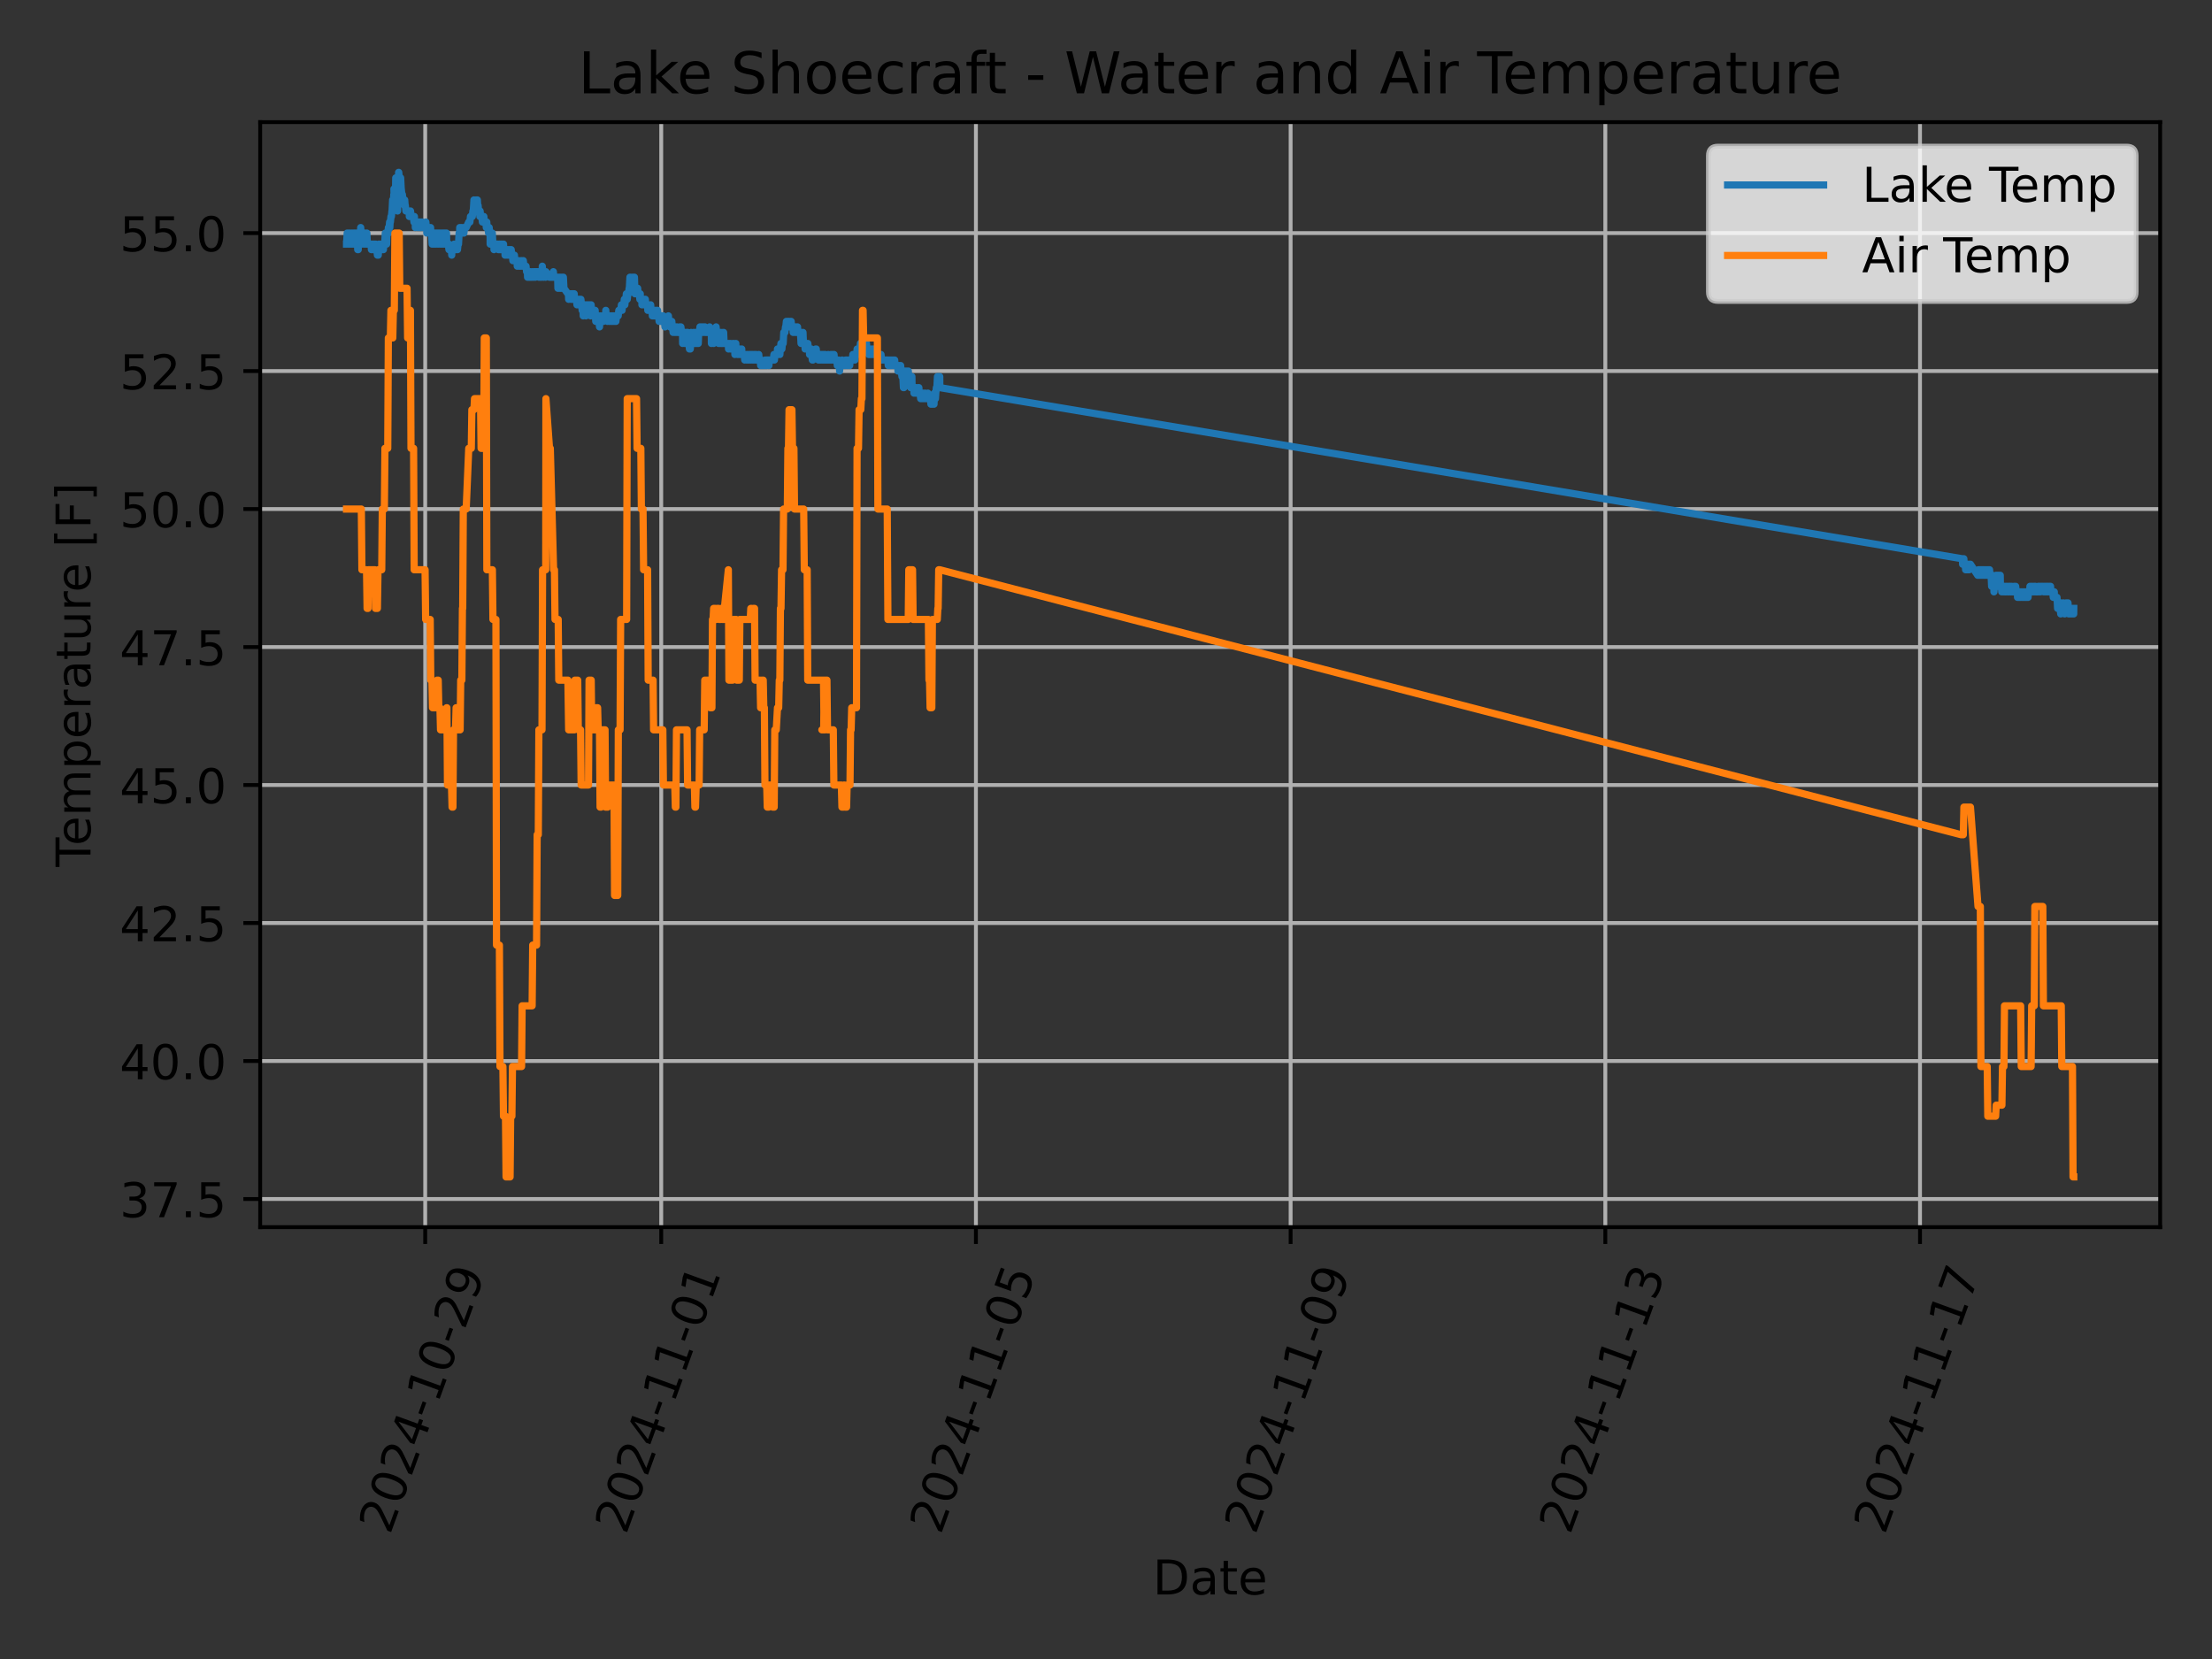<?xml version="1.0" encoding="utf-8" standalone="no"?>
<!DOCTYPE svg PUBLIC "-//W3C//DTD SVG 1.1//EN"
  "http://www.w3.org/Graphics/SVG/1.1/DTD/svg11.dtd">
<!-- Created with matplotlib (https://matplotlib.org/) -->
<svg height="345.6pt" version="1.1" viewBox="0 0 460.8 345.6" width="460.8pt" xmlns="http://www.w3.org/2000/svg" xmlns:xlink="http://www.w3.org/1999/xlink">
 <rect x="0" y="0" width="460.8" height="345.6" fill="#333333" stroke="none"/>
 <defs>
  <style type="text/css">*{stroke-linecap:butt;stroke-linejoin:round;}</style>
 </defs>
 <g id="figure_1">
  <g id="patch_1">
   <path d="M 0 345.6 
L 460.8 345.6 
L 460.8 0 
L 0 0 
z
" style="fill:none;"/>
  </g>
  <g id="axes_1">
   <g id="patch_2">
    <path d="M 54.2 255.639 
L 450 255.639 
L 450 25.44 
L 54.2 25.44 
z
" style="fill:none;"/>
   </g>
   <g id="matplotlib.axis_1">
    <g id="xtick_1">
     <g id="line2d_1">
      <path clip-path="url(#p7820087b1c)" d="M 88.578 255.639 
L 88.578 25.44 
" style="fill:none;stroke:#b0b0b0;stroke-linecap:square;stroke-width:0.8;"/>
     </g>
     <g id="line2d_2">
      <defs>
       <path d="M 0 0 
L 0 3.5 
" id="m44f6650995" style="stroke:#000000;stroke-width:0.8;"/>
      </defs>
      <g>
       <use style="stroke:#000000;stroke-width:0.8;" x="88.578" xlink:href="#m44f6650995" y="255.639"/>
      </g>
     </g>
     <g id="text_1">
      <!-- 2024-10-29 -->
      <g transform="translate(81.232 319.848)rotate(-70)scale(0.1 -0.1)">
       <defs>
        <path d="M 19.188 8.297 
L 53.609 8.297 
L 53.609 0 
L 7.328 0 
L 7.328 8.297 
Q 12.938 14.109 22.625 23.891 
Q 32.328 33.688 34.812 36.531 
Q 39.547 41.844 41.422 45.531 
Q 43.312 49.219 43.312 52.781 
Q 43.312 58.594 39.234 62.25 
Q 35.156 65.922 28.609 65.922 
Q 23.969 65.922 18.812 64.312 
Q 13.672 62.703 7.812 59.422 
L 7.812 69.391 
Q 13.766 71.781 18.938 73 
Q 24.125 74.219 28.422 74.219 
Q 39.75 74.219 46.484 68.547 
Q 53.219 62.891 53.219 53.422 
Q 53.219 48.922 51.531 44.891 
Q 49.859 40.875 45.406 35.406 
Q 44.188 33.984 37.641 27.219 
Q 31.109 20.453 19.188 8.297 
z
" id="DejaVuSans-50"/>
        <path d="M 31.781 66.406 
Q 24.172 66.406 20.328 58.906 
Q 16.5 51.422 16.5 36.375 
Q 16.5 21.391 20.328 13.891 
Q 24.172 6.391 31.781 6.391 
Q 39.453 6.391 43.281 13.891 
Q 47.125 21.391 47.125 36.375 
Q 47.125 51.422 43.281 58.906 
Q 39.453 66.406 31.781 66.406 
z
M 31.781 74.219 
Q 44.047 74.219 50.516 64.516 
Q 56.984 54.828 56.984 36.375 
Q 56.984 17.969 50.516 8.266 
Q 44.047 -1.422 31.781 -1.422 
Q 19.531 -1.422 13.062 8.266 
Q 6.594 17.969 6.594 36.375 
Q 6.594 54.828 13.062 64.516 
Q 19.531 74.219 31.781 74.219 
z
" id="DejaVuSans-48"/>
        <path d="M 37.797 64.312 
L 12.891 25.391 
L 37.797 25.391 
z
M 35.203 72.906 
L 47.609 72.906 
L 47.609 25.391 
L 58.016 25.391 
L 58.016 17.188 
L 47.609 17.188 
L 47.609 0 
L 37.797 0 
L 37.797 17.188 
L 4.891 17.188 
L 4.891 26.703 
z
" id="DejaVuSans-52"/>
        <path d="M 4.891 31.391 
L 31.203 31.391 
L 31.203 23.391 
L 4.891 23.391 
z
" id="DejaVuSans-45"/>
        <path d="M 12.406 8.297 
L 28.516 8.297 
L 28.516 63.922 
L 10.984 60.406 
L 10.984 69.391 
L 28.422 72.906 
L 38.281 72.906 
L 38.281 8.297 
L 54.391 8.297 
L 54.391 0 
L 12.406 0 
z
" id="DejaVuSans-49"/>
        <path d="M 10.984 1.516 
L 10.984 10.5 
Q 14.703 8.734 18.5 7.812 
Q 22.312 6.891 25.984 6.891 
Q 35.75 6.891 40.891 13.453 
Q 46.047 20.016 46.781 33.406 
Q 43.953 29.203 39.594 26.953 
Q 35.25 24.703 29.984 24.703 
Q 19.047 24.703 12.672 31.312 
Q 6.297 37.938 6.297 49.422 
Q 6.297 60.641 12.938 67.422 
Q 19.578 74.219 30.609 74.219 
Q 43.266 74.219 49.922 64.516 
Q 56.594 54.828 56.594 36.375 
Q 56.594 19.141 48.406 8.859 
Q 40.234 -1.422 26.422 -1.422 
Q 22.703 -1.422 18.891 -0.688 
Q 15.094 0.047 10.984 1.516 
z
M 30.609 32.422 
Q 37.25 32.422 41.125 36.953 
Q 45.016 41.5 45.016 49.422 
Q 45.016 57.281 41.125 61.844 
Q 37.25 66.406 30.609 66.406 
Q 23.969 66.406 20.094 61.844 
Q 16.219 57.281 16.219 49.422 
Q 16.219 41.5 20.094 36.953 
Q 23.969 32.422 30.609 32.422 
z
" id="DejaVuSans-57"/>
       </defs>
       <use xlink:href="#DejaVuSans-50"/>
       <use x="63.623" xlink:href="#DejaVuSans-48"/>
       <use x="127.246" xlink:href="#DejaVuSans-50"/>
       <use x="190.869" xlink:href="#DejaVuSans-52"/>
       <use x="254.492" xlink:href="#DejaVuSans-45"/>
       <use x="290.576" xlink:href="#DejaVuSans-49"/>
       <use x="354.199" xlink:href="#DejaVuSans-48"/>
       <use x="417.822" xlink:href="#DejaVuSans-45"/>
       <use x="453.906" xlink:href="#DejaVuSans-50"/>
       <use x="517.529" xlink:href="#DejaVuSans-57"/>
      </g>
     </g>
    </g>
    <g id="xtick_2">
     <g id="line2d_3">
      <path clip-path="url(#p7820087b1c)" d="M 137.746 255.639 
L 137.746 25.44 
" style="fill:none;stroke:#b0b0b0;stroke-linecap:square;stroke-width:0.8;"/>
     </g>
     <g id="line2d_4">
      <g>
       <use style="stroke:#000000;stroke-width:0.8;" x="137.746" xlink:href="#m44f6650995" y="255.639"/>
      </g>
     </g>
     <g id="text_2">
      <!-- 2024-11-01 -->
      <g transform="translate(130.4 319.848)rotate(-70)scale(0.1 -0.1)">
       <use xlink:href="#DejaVuSans-50"/>
       <use x="63.623" xlink:href="#DejaVuSans-48"/>
       <use x="127.246" xlink:href="#DejaVuSans-50"/>
       <use x="190.869" xlink:href="#DejaVuSans-52"/>
       <use x="254.492" xlink:href="#DejaVuSans-45"/>
       <use x="290.576" xlink:href="#DejaVuSans-49"/>
       <use x="354.199" xlink:href="#DejaVuSans-49"/>
       <use x="417.822" xlink:href="#DejaVuSans-45"/>
       <use x="453.906" xlink:href="#DejaVuSans-48"/>
       <use x="517.529" xlink:href="#DejaVuSans-49"/>
      </g>
     </g>
    </g>
    <g id="xtick_3">
     <g id="line2d_5">
      <path clip-path="url(#p7820087b1c)" d="M 203.302 255.639 
L 203.302 25.44 
" style="fill:none;stroke:#b0b0b0;stroke-linecap:square;stroke-width:0.8;"/>
     </g>
     <g id="line2d_6">
      <g>
       <use style="stroke:#000000;stroke-width:0.8;" x="203.302" xlink:href="#m44f6650995" y="255.639"/>
      </g>
     </g>
     <g id="text_3">
      <!-- 2024-11-05 -->
      <g transform="translate(195.957 319.848)rotate(-70)scale(0.1 -0.1)">
       <defs>
        <path d="M 10.797 72.906 
L 49.516 72.906 
L 49.516 64.594 
L 19.828 64.594 
L 19.828 46.734 
Q 21.969 47.469 24.109 47.828 
Q 26.266 48.188 28.422 48.188 
Q 40.625 48.188 47.75 41.5 
Q 54.891 34.812 54.891 23.391 
Q 54.891 11.625 47.562 5.094 
Q 40.234 -1.422 26.906 -1.422 
Q 22.312 -1.422 17.547 -0.641 
Q 12.797 0.141 7.719 1.703 
L 7.719 11.625 
Q 12.109 9.234 16.797 8.062 
Q 21.484 6.891 26.703 6.891 
Q 35.156 6.891 40.078 11.328 
Q 45.016 15.766 45.016 23.391 
Q 45.016 31 40.078 35.438 
Q 35.156 39.891 26.703 39.891 
Q 22.75 39.891 18.812 39.016 
Q 14.891 38.141 10.797 36.281 
z
" id="DejaVuSans-53"/>
       </defs>
       <use xlink:href="#DejaVuSans-50"/>
       <use x="63.623" xlink:href="#DejaVuSans-48"/>
       <use x="127.246" xlink:href="#DejaVuSans-50"/>
       <use x="190.869" xlink:href="#DejaVuSans-52"/>
       <use x="254.492" xlink:href="#DejaVuSans-45"/>
       <use x="290.576" xlink:href="#DejaVuSans-49"/>
       <use x="354.199" xlink:href="#DejaVuSans-49"/>
       <use x="417.822" xlink:href="#DejaVuSans-45"/>
       <use x="453.906" xlink:href="#DejaVuSans-48"/>
       <use x="517.529" xlink:href="#DejaVuSans-53"/>
      </g>
     </g>
    </g>
    <g id="xtick_4">
     <g id="line2d_7">
      <path clip-path="url(#p7820087b1c)" d="M 268.859 255.639 
L 268.859 25.44 
" style="fill:none;stroke:#b0b0b0;stroke-linecap:square;stroke-width:0.8;"/>
     </g>
     <g id="line2d_8">
      <g>
       <use style="stroke:#000000;stroke-width:0.8;" x="268.859" xlink:href="#m44f6650995" y="255.639"/>
      </g>
     </g>
     <g id="text_4">
      <!-- 2024-11-09 -->
      <g transform="translate(261.514 319.848)rotate(-70)scale(0.1 -0.1)">
       <use xlink:href="#DejaVuSans-50"/>
       <use x="63.623" xlink:href="#DejaVuSans-48"/>
       <use x="127.246" xlink:href="#DejaVuSans-50"/>
       <use x="190.869" xlink:href="#DejaVuSans-52"/>
       <use x="254.492" xlink:href="#DejaVuSans-45"/>
       <use x="290.576" xlink:href="#DejaVuSans-49"/>
       <use x="354.199" xlink:href="#DejaVuSans-49"/>
       <use x="417.822" xlink:href="#DejaVuSans-45"/>
       <use x="453.906" xlink:href="#DejaVuSans-48"/>
       <use x="517.529" xlink:href="#DejaVuSans-57"/>
      </g>
     </g>
    </g>
    <g id="xtick_5">
     <g id="line2d_9">
      <path clip-path="url(#p7820087b1c)" d="M 334.416 255.639 
L 334.416 25.44 
" style="fill:none;stroke:#b0b0b0;stroke-linecap:square;stroke-width:0.8;"/>
     </g>
     <g id="line2d_10">
      <g>
       <use style="stroke:#000000;stroke-width:0.8;" x="334.416" xlink:href="#m44f6650995" y="255.639"/>
      </g>
     </g>
     <g id="text_5">
      <!-- 2024-11-13 -->
      <g transform="translate(327.071 319.848)rotate(-70)scale(0.1 -0.1)">
       <defs>
        <path d="M 40.578 39.312 
Q 47.656 37.797 51.625 33 
Q 55.609 28.219 55.609 21.188 
Q 55.609 10.406 48.188 4.484 
Q 40.766 -1.422 27.094 -1.422 
Q 22.516 -1.422 17.656 -0.516 
Q 12.797 0.391 7.625 2.203 
L 7.625 11.719 
Q 11.719 9.328 16.594 8.109 
Q 21.484 6.891 26.812 6.891 
Q 36.078 6.891 40.938 10.547 
Q 45.797 14.203 45.797 21.188 
Q 45.797 27.641 41.281 31.266 
Q 36.766 34.906 28.719 34.906 
L 20.219 34.906 
L 20.219 43.016 
L 29.109 43.016 
Q 36.375 43.016 40.234 45.922 
Q 44.094 48.828 44.094 54.297 
Q 44.094 59.906 40.109 62.906 
Q 36.141 65.922 28.719 65.922 
Q 24.656 65.922 20.016 65.031 
Q 15.375 64.156 9.812 62.312 
L 9.812 71.094 
Q 15.438 72.656 20.344 73.438 
Q 25.25 74.219 29.594 74.219 
Q 40.828 74.219 47.359 69.109 
Q 53.906 64.016 53.906 55.328 
Q 53.906 49.266 50.438 45.094 
Q 46.969 40.922 40.578 39.312 
z
" id="DejaVuSans-51"/>
       </defs>
       <use xlink:href="#DejaVuSans-50"/>
       <use x="63.623" xlink:href="#DejaVuSans-48"/>
       <use x="127.246" xlink:href="#DejaVuSans-50"/>
       <use x="190.869" xlink:href="#DejaVuSans-52"/>
       <use x="254.492" xlink:href="#DejaVuSans-45"/>
       <use x="290.576" xlink:href="#DejaVuSans-49"/>
       <use x="354.199" xlink:href="#DejaVuSans-49"/>
       <use x="417.822" xlink:href="#DejaVuSans-45"/>
       <use x="453.906" xlink:href="#DejaVuSans-49"/>
       <use x="517.529" xlink:href="#DejaVuSans-51"/>
      </g>
     </g>
    </g>
    <g id="xtick_6">
     <g id="line2d_11">
      <path clip-path="url(#p7820087b1c)" d="M 399.973 255.639 
L 399.973 25.44 
" style="fill:none;stroke:#b0b0b0;stroke-linecap:square;stroke-width:0.8;"/>
     </g>
     <g id="line2d_12">
      <g>
       <use style="stroke:#000000;stroke-width:0.8;" x="399.973" xlink:href="#m44f6650995" y="255.639"/>
      </g>
     </g>
     <g id="text_6">
      <!-- 2024-11-17 -->
      <g transform="translate(392.628 319.848)rotate(-70)scale(0.1 -0.1)">
       <defs>
        <path d="M 8.203 72.906 
L 55.078 72.906 
L 55.078 68.703 
L 28.609 0 
L 18.312 0 
L 43.219 64.594 
L 8.203 64.594 
z
" id="DejaVuSans-55"/>
       </defs>
       <use xlink:href="#DejaVuSans-50"/>
       <use x="63.623" xlink:href="#DejaVuSans-48"/>
       <use x="127.246" xlink:href="#DejaVuSans-50"/>
       <use x="190.869" xlink:href="#DejaVuSans-52"/>
       <use x="254.492" xlink:href="#DejaVuSans-45"/>
       <use x="290.576" xlink:href="#DejaVuSans-49"/>
       <use x="354.199" xlink:href="#DejaVuSans-49"/>
       <use x="417.822" xlink:href="#DejaVuSans-45"/>
       <use x="453.906" xlink:href="#DejaVuSans-49"/>
       <use x="517.529" xlink:href="#DejaVuSans-55"/>
      </g>
     </g>
    </g>
    <g id="text_7">
     <!-- Date -->
     <g transform="translate(240.149 332.158)scale(0.1 -0.1)">
      <defs>
       <path d="M 19.672 64.797 
L 19.672 8.109 
L 31.594 8.109 
Q 46.688 8.109 53.688 14.938 
Q 60.688 21.781 60.688 36.531 
Q 60.688 51.172 53.688 57.984 
Q 46.688 64.797 31.594 64.797 
z
M 9.812 72.906 
L 30.078 72.906 
Q 51.266 72.906 61.172 64.094 
Q 71.094 55.281 71.094 36.531 
Q 71.094 17.672 61.125 8.828 
Q 51.172 0 30.078 0 
L 9.812 0 
z
" id="DejaVuSans-68"/>
       <path d="M 34.281 27.484 
Q 23.391 27.484 19.188 25 
Q 14.984 22.516 14.984 16.5 
Q 14.984 11.719 18.141 8.906 
Q 21.297 6.109 26.703 6.109 
Q 34.188 6.109 38.703 11.406 
Q 43.219 16.703 43.219 25.484 
L 43.219 27.484 
z
M 52.203 31.203 
L 52.203 0 
L 43.219 0 
L 43.219 8.297 
Q 40.141 3.328 35.547 0.953 
Q 30.953 -1.422 24.312 -1.422 
Q 15.922 -1.422 10.953 3.297 
Q 6 8.016 6 15.922 
Q 6 25.141 12.172 29.828 
Q 18.359 34.516 30.609 34.516 
L 43.219 34.516 
L 43.219 35.406 
Q 43.219 41.609 39.141 45 
Q 35.062 48.391 27.688 48.391 
Q 23 48.391 18.547 47.266 
Q 14.109 46.141 10.016 43.891 
L 10.016 52.203 
Q 14.938 54.109 19.578 55.047 
Q 24.219 56 28.609 56 
Q 40.484 56 46.344 49.844 
Q 52.203 43.703 52.203 31.203 
z
" id="DejaVuSans-97"/>
       <path d="M 18.312 70.219 
L 18.312 54.688 
L 36.812 54.688 
L 36.812 47.703 
L 18.312 47.703 
L 18.312 18.016 
Q 18.312 11.328 20.141 9.422 
Q 21.969 7.516 27.594 7.516 
L 36.812 7.516 
L 36.812 0 
L 27.594 0 
Q 17.188 0 13.234 3.875 
Q 9.281 7.766 9.281 18.016 
L 9.281 47.703 
L 2.688 47.703 
L 2.688 54.688 
L 9.281 54.688 
L 9.281 70.219 
z
" id="DejaVuSans-116"/>
       <path d="M 56.203 29.594 
L 56.203 25.203 
L 14.891 25.203 
Q 15.484 15.922 20.484 11.062 
Q 25.484 6.203 34.422 6.203 
Q 39.594 6.203 44.453 7.469 
Q 49.312 8.734 54.109 11.281 
L 54.109 2.781 
Q 49.266 0.734 44.188 -0.344 
Q 39.109 -1.422 33.891 -1.422 
Q 20.797 -1.422 13.156 6.188 
Q 5.516 13.812 5.516 26.812 
Q 5.516 40.234 12.766 48.109 
Q 20.016 56 32.328 56 
Q 43.359 56 49.781 48.891 
Q 56.203 41.797 56.203 29.594 
z
M 47.219 32.234 
Q 47.125 39.594 43.094 43.984 
Q 39.062 48.391 32.422 48.391 
Q 24.906 48.391 20.391 44.141 
Q 15.875 39.891 15.188 32.172 
z
" id="DejaVuSans-101"/>
      </defs>
      <use xlink:href="#DejaVuSans-68"/>
      <use x="77.002" xlink:href="#DejaVuSans-97"/>
      <use x="138.281" xlink:href="#DejaVuSans-116"/>
      <use x="177.49" xlink:href="#DejaVuSans-101"/>
     </g>
    </g>
   </g>
   <g id="matplotlib.axis_2">
    <g id="ytick_1">
     <g id="line2d_13">
      <path clip-path="url(#p7820087b1c)" d="M 54.2 249.775 
L 450 249.775 
" style="fill:none;stroke:#b0b0b0;stroke-linecap:square;stroke-width:0.8;"/>
     </g>
     <g id="line2d_14">
      <defs>
       <path d="M 0 0 
L -3.5 0 
" id="me50105d854" style="stroke:#000000;stroke-width:0.8;"/>
      </defs>
      <g>
       <use style="stroke:#000000;stroke-width:0.8;" x="54.2" xlink:href="#me50105d854" y="249.775"/>
      </g>
     </g>
     <g id="text_8">
      <!-- 37.5 -->
      <g transform="translate(24.934 253.574)scale(0.1 -0.1)">
       <defs>
        <path d="M 10.688 12.406 
L 21 12.406 
L 21 0 
L 10.688 0 
z
" id="DejaVuSans-46"/>
       </defs>
       <use xlink:href="#DejaVuSans-51"/>
       <use x="63.623" xlink:href="#DejaVuSans-55"/>
       <use x="127.246" xlink:href="#DejaVuSans-46"/>
       <use x="159.033" xlink:href="#DejaVuSans-53"/>
      </g>
     </g>
    </g>
    <g id="ytick_2">
     <g id="line2d_15">
      <path clip-path="url(#p7820087b1c)" d="M 54.2 221.028 
L 450 221.028 
" style="fill:none;stroke:#b0b0b0;stroke-linecap:square;stroke-width:0.8;"/>
     </g>
     <g id="line2d_16">
      <g>
       <use style="stroke:#000000;stroke-width:0.8;" x="54.2" xlink:href="#me50105d854" y="221.028"/>
      </g>
     </g>
     <g id="text_9">
      <!-- 40.0 -->
      <g transform="translate(24.934 224.828)scale(0.1 -0.1)">
       <use xlink:href="#DejaVuSans-52"/>
       <use x="63.623" xlink:href="#DejaVuSans-48"/>
       <use x="127.246" xlink:href="#DejaVuSans-46"/>
       <use x="159.033" xlink:href="#DejaVuSans-48"/>
      </g>
     </g>
    </g>
    <g id="ytick_3">
     <g id="line2d_17">
      <path clip-path="url(#p7820087b1c)" d="M 54.2 192.282 
L 450 192.282 
" style="fill:none;stroke:#b0b0b0;stroke-linecap:square;stroke-width:0.8;"/>
     </g>
     <g id="line2d_18">
      <g>
       <use style="stroke:#000000;stroke-width:0.8;" x="54.2" xlink:href="#me50105d854" y="192.282"/>
      </g>
     </g>
     <g id="text_10">
      <!-- 42.5 -->
      <g transform="translate(24.934 196.082)scale(0.1 -0.1)">
       <use xlink:href="#DejaVuSans-52"/>
       <use x="63.623" xlink:href="#DejaVuSans-50"/>
       <use x="127.246" xlink:href="#DejaVuSans-46"/>
       <use x="159.033" xlink:href="#DejaVuSans-53"/>
      </g>
     </g>
    </g>
    <g id="ytick_4">
     <g id="line2d_19">
      <path clip-path="url(#p7820087b1c)" d="M 54.2 163.536 
L 450 163.536 
" style="fill:none;stroke:#b0b0b0;stroke-linecap:square;stroke-width:0.8;"/>
     </g>
     <g id="line2d_20">
      <g>
       <use style="stroke:#000000;stroke-width:0.8;" x="54.2" xlink:href="#me50105d854" y="163.536"/>
      </g>
     </g>
     <g id="text_11">
      <!-- 45.0 -->
      <g transform="translate(24.934 167.335)scale(0.1 -0.1)">
       <use xlink:href="#DejaVuSans-52"/>
       <use x="63.623" xlink:href="#DejaVuSans-53"/>
       <use x="127.246" xlink:href="#DejaVuSans-46"/>
       <use x="159.033" xlink:href="#DejaVuSans-48"/>
      </g>
     </g>
    </g>
    <g id="ytick_5">
     <g id="line2d_21">
      <path clip-path="url(#p7820087b1c)" d="M 54.2 134.79 
L 450 134.79 
" style="fill:none;stroke:#b0b0b0;stroke-linecap:square;stroke-width:0.8;"/>
     </g>
     <g id="line2d_22">
      <g>
       <use style="stroke:#000000;stroke-width:0.8;" x="54.2" xlink:href="#me50105d854" y="134.79"/>
      </g>
     </g>
     <g id="text_12">
      <!-- 47.5 -->
      <g transform="translate(24.934 138.589)scale(0.1 -0.1)">
       <use xlink:href="#DejaVuSans-52"/>
       <use x="63.623" xlink:href="#DejaVuSans-55"/>
       <use x="127.246" xlink:href="#DejaVuSans-46"/>
       <use x="159.033" xlink:href="#DejaVuSans-53"/>
      </g>
     </g>
    </g>
    <g id="ytick_6">
     <g id="line2d_23">
      <path clip-path="url(#p7820087b1c)" d="M 54.2 106.044 
L 450 106.044 
" style="fill:none;stroke:#b0b0b0;stroke-linecap:square;stroke-width:0.8;"/>
     </g>
     <g id="line2d_24">
      <g>
       <use style="stroke:#000000;stroke-width:0.8;" x="54.2" xlink:href="#me50105d854" y="106.044"/>
      </g>
     </g>
     <g id="text_13">
      <!-- 50.0 -->
      <g transform="translate(24.934 109.843)scale(0.1 -0.1)">
       <use xlink:href="#DejaVuSans-53"/>
       <use x="63.623" xlink:href="#DejaVuSans-48"/>
       <use x="127.246" xlink:href="#DejaVuSans-46"/>
       <use x="159.033" xlink:href="#DejaVuSans-48"/>
      </g>
     </g>
    </g>
    <g id="ytick_7">
     <g id="line2d_25">
      <path clip-path="url(#p7820087b1c)" d="M 54.2 77.298 
L 450 77.298 
" style="fill:none;stroke:#b0b0b0;stroke-linecap:square;stroke-width:0.8;"/>
     </g>
     <g id="line2d_26">
      <g>
       <use style="stroke:#000000;stroke-width:0.8;" x="54.2" xlink:href="#me50105d854" y="77.298"/>
      </g>
     </g>
     <g id="text_14">
      <!-- 52.5 -->
      <g transform="translate(24.934 81.097)scale(0.1 -0.1)">
       <use xlink:href="#DejaVuSans-53"/>
       <use x="63.623" xlink:href="#DejaVuSans-50"/>
       <use x="127.246" xlink:href="#DejaVuSans-46"/>
       <use x="159.033" xlink:href="#DejaVuSans-53"/>
      </g>
     </g>
    </g>
    <g id="ytick_8">
     <g id="line2d_27">
      <path clip-path="url(#p7820087b1c)" d="M 54.2 48.552 
L 450 48.552 
" style="fill:none;stroke:#b0b0b0;stroke-linecap:square;stroke-width:0.8;"/>
     </g>
     <g id="line2d_28">
      <g>
       <use style="stroke:#000000;stroke-width:0.8;" x="54.2" xlink:href="#me50105d854" y="48.552"/>
      </g>
     </g>
     <g id="text_15">
      <!-- 55.0 -->
      <g transform="translate(24.934 52.351)scale(0.1 -0.1)">
       <use xlink:href="#DejaVuSans-53"/>
       <use x="63.623" xlink:href="#DejaVuSans-53"/>
       <use x="127.246" xlink:href="#DejaVuSans-46"/>
       <use x="159.033" xlink:href="#DejaVuSans-48"/>
      </g>
     </g>
    </g>
    <g id="text_16">
     <!-- Temperature [F] -->
     <g transform="translate(18.855 180.575)rotate(-90)scale(0.1 -0.1)">
      <defs>
       <path d="M -0.297 72.906 
L 61.375 72.906 
L 61.375 64.594 
L 35.5 64.594 
L 35.5 0 
L 25.594 0 
L 25.594 64.594 
L -0.297 64.594 
z
" id="DejaVuSans-84"/>
       <path d="M 52 44.188 
Q 55.375 50.25 60.062 53.125 
Q 64.75 56 71.094 56 
Q 79.641 56 84.281 50.016 
Q 88.922 44.047 88.922 33.016 
L 88.922 0 
L 79.891 0 
L 79.891 32.719 
Q 79.891 40.578 77.094 44.375 
Q 74.312 48.188 68.609 48.188 
Q 61.625 48.188 57.562 43.547 
Q 53.516 38.922 53.516 30.906 
L 53.516 0 
L 44.484 0 
L 44.484 32.719 
Q 44.484 40.625 41.703 44.406 
Q 38.922 48.188 33.109 48.188 
Q 26.219 48.188 22.156 43.531 
Q 18.109 38.875 18.109 30.906 
L 18.109 0 
L 9.078 0 
L 9.078 54.688 
L 18.109 54.688 
L 18.109 46.188 
Q 21.188 51.219 25.484 53.609 
Q 29.781 56 35.688 56 
Q 41.656 56 45.828 52.969 
Q 50 49.953 52 44.188 
z
" id="DejaVuSans-109"/>
       <path d="M 18.109 8.203 
L 18.109 -20.797 
L 9.078 -20.797 
L 9.078 54.688 
L 18.109 54.688 
L 18.109 46.391 
Q 20.953 51.266 25.266 53.625 
Q 29.594 56 35.594 56 
Q 45.562 56 51.781 48.094 
Q 58.016 40.188 58.016 27.297 
Q 58.016 14.406 51.781 6.484 
Q 45.562 -1.422 35.594 -1.422 
Q 29.594 -1.422 25.266 0.953 
Q 20.953 3.328 18.109 8.203 
z
M 48.688 27.297 
Q 48.688 37.203 44.609 42.844 
Q 40.531 48.484 33.406 48.484 
Q 26.266 48.484 22.188 42.844 
Q 18.109 37.203 18.109 27.297 
Q 18.109 17.391 22.188 11.75 
Q 26.266 6.109 33.406 6.109 
Q 40.531 6.109 44.609 11.75 
Q 48.688 17.391 48.688 27.297 
z
" id="DejaVuSans-112"/>
       <path d="M 41.109 46.297 
Q 39.594 47.172 37.812 47.578 
Q 36.031 48 33.891 48 
Q 26.266 48 22.188 43.047 
Q 18.109 38.094 18.109 28.812 
L 18.109 0 
L 9.078 0 
L 9.078 54.688 
L 18.109 54.688 
L 18.109 46.188 
Q 20.953 51.172 25.484 53.578 
Q 30.031 56 36.531 56 
Q 37.453 56 38.578 55.875 
Q 39.703 55.766 41.062 55.516 
z
" id="DejaVuSans-114"/>
       <path d="M 8.5 21.578 
L 8.5 54.688 
L 17.484 54.688 
L 17.484 21.922 
Q 17.484 14.156 20.5 10.266 
Q 23.531 6.391 29.594 6.391 
Q 36.859 6.391 41.078 11.031 
Q 45.312 15.672 45.312 23.688 
L 45.312 54.688 
L 54.297 54.688 
L 54.297 0 
L 45.312 0 
L 45.312 8.406 
Q 42.047 3.422 37.719 1 
Q 33.406 -1.422 27.688 -1.422 
Q 18.266 -1.422 13.375 4.438 
Q 8.5 10.297 8.5 21.578 
z
M 31.109 56 
z
" id="DejaVuSans-117"/>
       <path id="DejaVuSans-32"/>
       <path d="M 8.594 75.984 
L 29.297 75.984 
L 29.297 69 
L 17.578 69 
L 17.578 -6.203 
L 29.297 -6.203 
L 29.297 -13.188 
L 8.594 -13.188 
z
" id="DejaVuSans-91"/>
       <path d="M 9.812 72.906 
L 51.703 72.906 
L 51.703 64.594 
L 19.672 64.594 
L 19.672 43.109 
L 48.578 43.109 
L 48.578 34.812 
L 19.672 34.812 
L 19.672 0 
L 9.812 0 
z
" id="DejaVuSans-70"/>
       <path d="M 30.422 75.984 
L 30.422 -13.188 
L 9.719 -13.188 
L 9.719 -6.203 
L 21.391 -6.203 
L 21.391 69 
L 9.719 69 
L 9.719 75.984 
z
" id="DejaVuSans-93"/>
      </defs>
      <use xlink:href="#DejaVuSans-84"/>
      <use x="44.084" xlink:href="#DejaVuSans-101"/>
      <use x="105.607" xlink:href="#DejaVuSans-109"/>
      <use x="203.02" xlink:href="#DejaVuSans-112"/>
      <use x="266.496" xlink:href="#DejaVuSans-101"/>
      <use x="328.02" xlink:href="#DejaVuSans-114"/>
      <use x="369.133" xlink:href="#DejaVuSans-97"/>
      <use x="430.412" xlink:href="#DejaVuSans-116"/>
      <use x="469.621" xlink:href="#DejaVuSans-117"/>
      <use x="533" xlink:href="#DejaVuSans-114"/>
      <use x="571.863" xlink:href="#DejaVuSans-101"/>
      <use x="633.387" xlink:href="#DejaVuSans-32"/>
      <use x="665.174" xlink:href="#DejaVuSans-91"/>
      <use x="704.188" xlink:href="#DejaVuSans-70"/>
      <use x="761.707" xlink:href="#DejaVuSans-93"/>
     </g>
    </g>
   </g>
   <g id="line2d_29">
    <path clip-path="url(#p7820087b1c)" d="M 72.191 50.852 
L 72.203 50.852 
L 72.322 48.552 
L 72.346 48.552 
L 72.464 50.852 
L 72.488 50.852 
L 72.607 48.552 
L 72.654 48.552 
L 72.762 50.852 
L 72.869 48.552 
L 72.989 50.852 
L 73.227 50.852 
L 73.239 48.552 
L 73.334 50.852 
L 73.429 50.852 
L 73.548 48.552 
L 73.671 50.852 
L 73.786 48.552 
L 73.93 48.552 
L 74.039 50.852 
L 74.159 48.552 
L 74.171 48.552 
L 74.291 50.852 
L 74.35 48.552 
L 74.398 50.852 
L 74.458 50.852 
L 74.481 48.552 
L 74.517 52.001 
L 74.565 50.852 
L 74.614 50.852 
L 74.625 52.001 
L 74.661 48.552 
L 74.721 50.852 
L 74.745 50.852 
L 74.866 48.552 
L 74.962 48.552 
L 74.974 50.852 
L 75.07 48.552 
L 75.106 48.552 
L 75.141 47.402 
L 75.213 48.552 
L 75.357 48.552 
L 75.369 50.852 
L 75.465 48.552 
L 75.741 48.552 
L 75.814 50.852 
L 75.85 48.552 
L 76.054 48.552 
L 76.174 50.852 
L 76.415 50.852 
L 76.427 48.552 
L 76.522 50.852 
L 77.307 50.852 
L 77.368 52.001 
L 77.416 50.852 
L 77.452 50.852 
L 77.57 52.001 
L 77.679 50.852 
L 77.799 52.001 
L 77.822 52.001 
L 77.942 50.852 
L 77.981 50.852 
L 78.101 52.001 
L 78.125 50.852 
L 78.21 52.001 
L 78.247 52.001 
L 78.258 50.852 
L 78.344 52.001 
L 78.498 52.001 
L 78.62 53.151 
L 78.683 53.151 
L 78.781 52.001 
L 78.793 53.151 
L 78.805 53.151 
L 78.925 50.852 
L 79.044 52.001 
L 79.128 52.001 
L 79.224 50.852 
L 79.236 52.001 
L 79.332 52.001 
L 79.344 50.852 
L 79.439 52.001 
L 79.475 52.001 
L 79.487 50.852 
L 79.582 52.001 
L 79.63 52.001 
L 79.75 50.852 
L 79.857 50.852 
L 79.869 52.001 
L 79.964 50.852 
L 80.142 50.852 
L 80.261 48.552 
L 80.528 48.552 
L 80.539 50.852 
L 80.634 48.552 
L 80.789 48.552 
L 80.911 47.402 
L 80.959 48.552 
L 81.019 47.402 
L 81.054 47.402 
L 81.161 46.252 
L 81.209 47.402 
L 81.27 46.252 
L 81.329 46.252 
L 81.45 45.102 
L 81.534 45.102 
L 81.653 43.952 
L 81.677 43.952 
L 81.789 41.653 
L 81.91 42.803 
L 82.032 40.503 
L 82.12 41.653 
L 82.059 39.353 
L 82.132 40.503 
L 82.29 40.503 
L 82.401 39.353 
L 82.439 37.053 
L 82.51 40.503 
L 82.558 39.353 
L 82.57 41.653 
L 82.595 41.653 
L 82.643 42.803 
L 82.619 39.353 
L 82.69 40.503 
L 82.702 37.053 
L 82.714 42.803 
L 82.787 42.803 
L 82.81 42.803 
L 82.823 43.952 
L 82.87 41.653 
L 82.906 41.653 
L 83.04 35.904 
L 83.064 35.904 
L 83.182 37.053 
L 83.242 37.053 
L 83.35 39.353 
L 83.461 37.053 
L 83.581 39.353 
L 83.593 39.353 
L 83.712 40.503 
L 83.824 40.503 
L 83.943 41.653 
L 84.137 41.653 
L 84.258 42.803 
L 84.294 42.803 
L 84.306 41.653 
L 84.4 42.803 
L 84.436 42.803 
L 84.556 43.952 
L 85.256 43.952 
L 85.268 45.102 
L 85.364 43.952 
L 85.376 43.952 
L 85.412 45.102 
L 85.486 43.952 
L 85.522 43.952 
L 85.642 45.102 
L 86.112 45.102 
L 86.232 46.252 
L 86.244 46.252 
L 86.328 45.102 
L 86.352 46.252 
L 86.509 46.252 
L 86.521 47.402 
L 86.62 46.252 
L 86.919 46.252 
L 87.015 47.402 
L 87.027 46.252 
L 87.063 46.252 
L 87.171 47.402 
L 87.279 46.252 
L 87.399 47.402 
L 87.412 46.252 
L 87.507 47.402 
L 87.676 47.402 
L 87.724 46.252 
L 87.784 47.402 
L 87.833 47.402 
L 87.953 46.252 
L 88.073 47.402 
L 88.706 47.402 
L 88.717 46.252 
L 88.812 47.402 
L 88.895 47.402 
L 88.908 48.552 
L 89.002 47.402 
L 89.289 47.402 
L 89.407 48.552 
L 89.49 48.552 
L 89.584 47.402 
L 89.596 48.552 
L 89.619 48.552 
L 89.703 47.402 
L 89.727 48.552 
L 89.906 48.552 
L 90.017 50.852 
L 90.064 48.552 
L 90.111 50.852 
L 90.213 50.852 
L 90.237 48.552 
L 90.321 50.852 
L 90.357 50.852 
L 90.452 48.552 
L 90.464 50.852 
L 90.476 50.852 
L 90.571 48.552 
L 90.583 50.852 
L 90.595 50.852 
L 90.716 48.552 
L 90.823 48.552 
L 90.835 50.852 
L 90.93 48.552 
L 91.158 48.552 
L 91.206 50.852 
L 91.266 48.552 
L 91.301 48.552 
L 91.385 50.852 
L 91.409 48.552 
L 91.602 48.552 
L 91.721 50.852 
L 91.745 50.852 
L 91.865 48.552 
L 91.877 48.552 
L 91.997 50.852 
L 92.07 50.852 
L 92.13 48.552 
L 92.179 50.852 
L 92.228 50.852 
L 92.24 48.552 
L 92.327 50.852 
L 92.34 50.852 
L 92.414 48.552 
L 92.451 50.852 
L 92.487 50.852 
L 92.499 48.552 
L 92.523 50.852 
L 92.619 50.852 
L 92.655 48.552 
L 92.729 50.852 
L 92.777 50.852 
L 92.849 48.552 
L 92.885 50.852 
L 92.957 50.852 
L 93.017 48.552 
L 93.065 50.852 
L 93.405 50.852 
L 93.52 52.001 
L 93.556 50.852 
L 93.627 52.001 
L 94.031 52.001 
L 94.103 53.151 
L 94.14 52.001 
L 94.569 52.001 
L 94.604 50.852 
L 94.675 52.001 
L 95.015 52.001 
L 95.135 50.852 
L 95.255 52.001 
L 95.303 52.001 
L 95.422 50.852 
L 95.518 50.852 
L 95.637 48.552 
L 95.757 48.552 
L 95.768 47.402 
L 95.864 48.552 
L 95.903 48.552 
L 95.999 47.402 
L 96.012 48.552 
L 96.167 48.552 
L 96.179 47.402 
L 96.273 48.552 
L 96.502 48.552 
L 96.55 47.402 
L 96.61 48.552 
L 96.645 48.552 
L 96.752 47.402 
L 97.114 47.402 
L 97.649 46.252 
L 97.887 46.252 
L 98.007 45.102 
L 98.393 45.102 
L 98.515 43.952 
L 98.598 43.952 
L 98.729 41.653 
L 98.848 42.803 
L 99.161 42.803 
L 99.172 41.653 
L 99.267 42.803 
L 99.291 42.803 
L 99.41 41.653 
L 99.445 41.653 
L 99.566 43.952 
L 99.59 43.952 
L 99.602 42.803 
L 99.698 43.952 
L 99.87 43.952 
L 99.964 45.102 
L 99.976 43.952 
L 100.012 43.952 
L 100.136 45.102 
L 100.388 45.102 
L 100.486 46.252 
L 100.498 45.102 
L 100.521 45.102 
L 100.641 46.252 
L 100.785 46.252 
L 100.797 45.102 
L 100.894 46.252 
L 101.197 46.252 
L 101.307 47.402 
L 101.359 47.402 
L 101.406 46.252 
L 101.468 47.402 
L 101.663 47.402 
L 101.771 48.552 
L 101.843 47.402 
L 101.88 48.552 
L 101.893 48.552 
L 101.905 47.402 
L 102.001 48.552 
L 102.098 48.552 
L 102.11 50.852 
L 102.172 48.552 
L 102.294 48.552 
L 102.416 50.852 
L 102.439 50.852 
L 102.559 48.552 
L 102.679 50.852 
L 102.894 50.852 
L 102.905 52.001 
L 103 50.852 
L 103.72 50.852 
L 103.828 52.001 
L 103.935 50.852 
L 104.01 52.001 
L 104.046 50.852 
L 104.094 50.852 
L 104.214 52.001 
L 104.25 52.001 
L 104.262 50.852 
L 104.358 52.001 
L 104.383 52.001 
L 104.495 50.852 
L 104.533 50.852 
L 104.656 52.001 
L 104.825 52.001 
L 104.897 50.852 
L 104.932 52.001 
L 105.195 52.001 
L 105.208 53.151 
L 105.304 52.001 
L 105.424 52.001 
L 105.436 53.151 
L 105.532 52.001 
L 105.71 52.001 
L 105.734 53.151 
L 105.818 52.001 
L 105.842 52.001 
L 105.962 53.151 
L 105.986 53.151 
L 106.105 52.001 
L 106.224 53.151 
L 106.236 53.151 
L 106.26 52.001 
L 106.331 53.151 
L 106.37 53.151 
L 106.489 52.001 
L 106.602 53.151 
L 106.734 53.151 
L 106.841 54.301 
L 106.959 53.151 
L 106.971 53.151 
L 107.093 54.301 
L 107.129 54.301 
L 107.166 53.151 
L 107.238 54.301 
L 107.706 54.301 
L 107.753 55.451 
L 107.813 54.301 
L 107.825 54.301 
L 107.933 55.451 
L 108.053 54.301 
L 108.076 54.301 
L 108.197 55.451 
L 108.419 55.451 
L 108.542 54.301 
L 108.612 55.451 
L 108.639 54.301 
L 108.715 54.301 
L 108.828 55.451 
L 108.887 55.451 
L 109.009 54.301 
L 109.021 54.301 
L 109.133 55.451 
L 109.583 55.451 
L 109.696 56.601 
L 109.873 56.601 
L 109.897 57.751 
L 109.974 56.601 
L 110.04 56.601 
L 110.161 57.751 
L 110.245 56.601 
L 110.269 57.751 
L 110.436 57.751 
L 110.531 56.601 
L 110.543 57.751 
L 110.806 57.751 
L 110.925 56.601 
L 110.936 56.601 
L 111.057 57.751 
L 111.153 57.751 
L 111.264 56.601 
L 111.401 56.601 
L 111.499 57.751 
L 111.617 56.601 
L 112.27 56.601 
L 112.282 57.751 
L 112.38 56.601 
L 112.538 56.601 
L 112.551 57.751 
L 112.638 56.601 
L 112.797 56.601 
L 112.809 57.751 
L 112.897 56.601 
L 112.956 56.601 
L 112.969 55.451 
L 113.063 56.601 
L 113.218 56.601 
L 113.23 57.751 
L 113.325 56.601 
L 113.622 56.601 
L 113.65 57.751 
L 113.725 56.601 
L 114.473 57.751 
L 115.263 57.751 
L 115.275 56.601 
L 115.372 57.751 
L 116.165 57.751 
L 116.224 60.05 
L 116.271 57.751 
L 116.295 57.751 
L 116.307 60.05 
L 116.402 57.751 
L 116.522 57.751 
L 116.617 60.05 
L 116.628 57.751 
L 116.664 57.751 
L 116.784 60.05 
L 116.893 57.751 
L 117.012 60.05 
L 117.135 57.751 
L 117.255 57.751 
L 117.35 60.05 
L 117.363 57.751 
L 117.48 60.05 
L 118.304 61.2 
L 118.415 61.2 
L 118.463 62.35 
L 118.858 61.2 
L 118.97 62.35 
L 119.092 61.2 
L 119.143 62.35 
L 119.192 61.2 
L 119.265 61.2 
L 119.302 62.35 
L 119.376 61.2 
L 119.438 61.2 
L 119.557 62.35 
L 119.569 62.35 
L 119.62 61.2 
L 119.68 62.35 
L 120.071 62.35 
L 120.194 63.5 
L 120.302 62.35 
L 120.41 63.5 
L 120.528 62.35 
L 120.564 63.5 
L 120.636 62.35 
L 120.648 62.35 
L 120.695 63.5 
L 120.754 62.35 
L 120.778 62.35 
L 120.896 63.5 
L 120.908 63.5 
L 121.014 62.35 
L 121.137 63.5 
L 121.153 63.5 
L 121.273 64.65 
L 121.309 64.65 
L 121.357 63.5 
L 121.417 64.65 
L 121.465 64.65 
L 121.489 65.8 
L 121.5 63.5 
L 121.561 63.5 
L 121.644 63.5 
L 121.655 64.65 
L 121.75 63.5 
L 122.01 63.5 
L 122.069 65.8 
L 122.123 64.65 
L 122.241 63.5 
L 122.371 63.5 
L 122.489 64.65 
L 122.596 63.5 
L 122.607 64.65 
L 122.702 63.5 
L 122.713 63.5 
L 122.861 64.65 
L 122.873 64.65 
L 122.885 63.5 
L 122.976 64.65 
L 123.015 64.65 
L 123.039 65.8 
L 123.063 63.5 
L 123.122 64.65 
L 123.146 63.5 
L 123.23 64.65 
L 123.755 64.65 
L 123.779 65.8 
L 123.863 64.65 
L 123.983 64.65 
L 124.104 66.949 
L 124.214 65.8 
L 124.226 66.949 
L 124.322 65.8 
L 124.636 65.8 
L 124.761 66.949 
L 124.773 66.949 
L 124.892 68.099 
L 125.007 65.8 
L 125.101 65.8 
L 125.212 66.949 
L 125.513 66.949 
L 125.527 65.8 
L 125.616 66.949 
L 125.705 66.949 
L 125.842 65.8 
L 126.16 65.8 
L 126.199 64.65 
L 126.259 65.8 
L 126.522 65.8 
L 126.534 66.949 
L 126.628 65.8 
L 126.926 65.8 
L 126.939 66.949 
L 127.035 65.8 
L 127.146 65.8 
L 127.268 66.949 
L 127.323 66.949 
L 127.392 65.8 
L 127.405 66.949 
L 127.524 65.8 
L 127.644 66.949 
L 127.757 65.8 
L 127.795 65.8 
L 127.893 66.949 
L 127.904 65.8 
L 127.917 65.8 
L 127.987 66.949 
L 128.027 65.8 
L 128.13 66.949 
L 128.217 65.8 
L 128.241 66.949 
L 128.306 66.949 
L 128.428 65.8 
L 128.784 65.8 
L 128.908 64.65 
L 129.328 64.65 
L 129.447 63.5 
L 129.459 63.5 
L 129.471 64.65 
L 129.564 63.5 
L 129.576 63.5 
L 129.588 64.65 
L 129.683 63.5 
L 129.938 63.5 
L 130.05 62.35 
L 130.062 62.35 
L 130.169 63.5 
L 130.289 62.35 
L 130.361 62.35 
L 130.481 61.2 
L 130.493 61.2 
L 130.612 62.35 
L 130.671 62.35 
L 130.792 61.2 
L 130.938 61.2 
L 131.059 60.05 
L 131.106 60.05 
L 131.227 57.751 
L 131.251 60.05 
L 131.335 57.751 
L 131.396 57.751 
L 131.42 60.05 
L 131.735 60.05 
L 131.789 57.751 
L 131.803 60.05 
L 131.849 60.05 
L 131.962 57.751 
L 131.989 57.751 
L 132.083 60.05 
L 132.095 57.751 
L 132.166 57.751 
L 132.275 61.2 
L 132.287 60.05 
L 132.401 61.2 
L 132.454 60.05 
L 132.486 61.2 
L 132.536 61.2 
L 132.627 60.05 
L 132.642 61.2 
L 132.654 61.2 
L 132.707 60.05 
L 132.746 61.2 
L 132.824 61.2 
L 132.836 60.05 
L 132.932 61.2 
L 133.185 61.2 
L 133.294 62.35 
L 133.378 61.2 
L 133.401 62.35 
L 133.712 62.35 
L 133.724 63.5 
L 133.818 62.35 
L 133.831 62.35 
L 133.855 63.5 
L 133.94 62.35 
L 134.097 62.35 
L 134.174 63.5 
L 134.2 62.35 
L 134.307 62.35 
L 134.427 63.5 
L 134.438 62.35 
L 134.534 63.5 
L 134.93 63.5 
L 134.943 64.65 
L 135.039 63.5 
L 135.111 63.5 
L 135.235 64.65 
L 135.533 64.65 
L 135.545 63.5 
L 135.64 64.65 
L 135.827 64.65 
L 135.888 65.8 
L 135.937 64.65 
L 135.961 64.65 
L 136.072 65.8 
L 136.195 64.65 
L 136.308 65.8 
L 136.332 65.8 
L 136.432 64.65 
L 136.445 65.8 
L 136.542 64.65 
L 136.59 64.65 
L 136.712 65.8 
L 136.724 65.8 
L 136.844 64.65 
L 136.856 64.65 
L 136.976 65.8 
L 136.988 64.65 
L 137.084 65.8 
L 137.184 65.8 
L 137.306 66.949 
L 137.636 66.949 
L 137.758 65.8 
L 137.818 65.8 
L 137.831 66.949 
L 137.926 65.8 
L 137.974 65.8 
L 138.057 66.949 
L 138.081 65.8 
L 138.175 65.8 
L 138.295 66.949 
L 138.415 66.949 
L 138.522 68.099 
L 138.642 66.949 
L 139.231 66.949 
L 139.243 65.8 
L 139.332 66.949 
L 139.46 66.949 
L 139.557 68.099 
L 139.569 66.949 
L 139.581 66.949 
L 139.69 68.099 
L 139.799 66.949 
L 139.919 68.099 
L 139.943 68.099 
L 139.955 66.949 
L 140.051 68.099 
L 140.099 68.099 
L 140.219 69.249 
L 140.339 68.099 
L 140.483 68.099 
L 140.495 69.249 
L 140.59 68.099 
L 140.662 68.099 
L 140.685 69.249 
L 140.77 68.099 
L 140.829 68.099 
L 140.912 69.249 
L 140.936 68.099 
L 141.031 68.099 
L 141.151 69.249 
L 141.475 69.249 
L 141.595 68.099 
L 141.631 68.099 
L 141.738 69.249 
L 141.845 68.099 
L 141.966 69.249 
L 142.192 69.249 
L 142.204 71.549 
L 142.302 69.249 
L 142.665 69.249 
L 142.678 71.549 
L 142.766 69.249 
L 142.803 69.249 
L 142.909 71.549 
L 143.028 69.249 
L 143.254 69.249 
L 143.373 71.549 
L 143.504 71.549 
L 143.623 72.699 
L 143.635 72.699 
L 143.742 71.549 
L 143.792 71.549 
L 143.804 72.699 
L 143.891 71.549 
L 143.965 69.249 
L 143.977 71.549 
L 144.402 71.549 
L 144.501 69.249 
L 144.513 71.549 
L 144.626 69.249 
L 144.748 71.549 
L 144.837 71.549 
L 144.952 69.249 
L 144.966 69.249 
L 145.054 71.549 
L 145.068 69.249 
L 145.082 69.249 
L 145.11 71.549 
L 145.174 69.249 
L 145.208 69.249 
L 145.326 71.549 
L 145.444 69.249 
L 145.457 71.549 
L 145.552 69.249 
L 145.702 69.249 
L 145.813 68.099 
L 145.923 69.249 
L 146.036 68.099 
L 146.1 68.099 
L 146.213 69.249 
L 146.331 68.099 
L 146.416 69.249 
L 146.429 68.099 
L 146.526 69.249 
L 146.539 68.099 
L 146.551 68.099 
L 146.671 69.249 
L 146.683 68.099 
L 146.779 69.249 
L 146.791 69.249 
L 146.864 68.099 
L 146.9 69.249 
L 147.79 69.249 
L 147.826 68.099 
L 147.891 69.249 
L 148.185 69.249 
L 148.197 71.549 
L 148.293 69.249 
L 148.616 69.249 
L 148.664 71.549 
L 148.7 69.249 
L 149.166 69.249 
L 149.179 68.099 
L 149.275 69.249 
L 149.623 69.249 
L 149.709 71.549 
L 149.733 69.249 
L 149.845 69.249 
L 149.893 71.549 
L 149.93 69.249 
L 149.957 69.249 
L 150.078 71.549 
L 150.162 71.549 
L 150.174 69.249 
L 150.271 71.549 
L 150.581 71.549 
L 150.593 69.249 
L 150.69 71.549 
L 150.738 71.549 
L 150.75 69.249 
L 150.838 71.549 
L 151.74 71.549 
L 151.764 72.699 
L 151.848 71.549 
L 152.023 71.549 
L 152.163 72.699 
L 152.185 71.549 
L 152.251 72.699 
L 152.629 72.699 
L 152.705 71.549 
L 152.838 72.699 
L 152.85 71.549 
L 152.945 72.699 
L 153.075 72.699 
L 153.087 73.848 
L 153.183 72.699 
L 153.206 72.699 
L 153.289 71.549 
L 153.313 72.699 
L 153.542 72.699 
L 153.66 73.848 
L 153.782 72.699 
L 153.913 72.699 
L 154.02 73.848 
L 154.092 72.699 
L 154.128 73.848 
L 154.187 73.848 
L 154.307 72.699 
L 154.426 73.848 
L 154.521 72.699 
L 154.533 73.848 
L 155.043 73.848 
L 155.138 74.998 
L 155.15 73.848 
L 155.423 73.848 
L 155.545 74.998 
L 155.664 73.848 
L 155.704 73.848 
L 155.825 74.998 
L 155.885 74.998 
L 156.004 73.848 
L 156.063 74.998 
L 156.111 73.848 
L 156.36 73.848 
L 156.396 74.998 
L 156.467 73.848 
L 156.61 73.848 
L 156.707 74.998 
L 156.719 73.848 
L 156.755 73.848 
L 156.814 74.998 
L 156.862 73.848 
L 156.874 73.848 
L 156.993 74.998 
L 157.029 74.998 
L 157.148 73.848 
L 157.16 73.848 
L 157.28 74.998 
L 157.374 73.848 
L 157.387 74.998 
L 157.422 74.998 
L 157.518 73.848 
L 157.53 74.998 
L 158.052 74.998 
L 158.064 73.848 
L 158.161 74.998 
L 158.353 74.998 
L 158.462 76.148 
L 158.535 74.998 
L 158.56 76.148 
L 158.585 76.148 
L 158.597 74.998 
L 158.694 76.148 
L 159.293 76.148 
L 159.399 74.998 
L 159.518 76.148 
L 159.53 76.148 
L 159.65 74.998 
L 159.698 74.998 
L 159.733 76.148 
L 159.804 74.998 
L 160.164 74.998 
L 160.176 76.148 
L 160.273 74.998 
L 161.097 74.998 
L 161.22 73.848 
L 161.327 74.998 
L 161.447 73.848 
L 161.927 73.848 
L 161.964 72.699 
L 162.036 73.848 
L 162.048 73.848 
L 162.167 72.699 
L 162.179 72.699 
L 162.3 73.848 
L 162.42 72.699 
L 162.432 72.699 
L 162.468 73.848 
L 162.54 72.699 
L 162.565 72.699 
L 162.683 71.549 
L 162.767 72.699 
L 162.791 71.549 
L 162.875 71.549 
L 162.887 72.699 
L 162.982 71.549 
L 163.15 71.549 
L 163.271 69.249 
L 163.513 69.249 
L 163.632 68.099 
L 163.704 68.099 
L 163.814 66.949 
L 163.933 68.099 
L 164.052 66.949 
L 164.206 66.949 
L 164.219 68.099 
L 164.315 66.949 
L 164.375 66.949 
L 164.494 68.099 
L 164.518 68.099 
L 164.638 66.949 
L 164.663 66.949 
L 164.782 68.099 
L 164.805 68.099 
L 164.817 66.949 
L 164.912 68.099 
L 165.211 68.099 
L 165.223 69.249 
L 165.318 68.099 
L 165.439 68.099 
L 165.546 69.249 
L 165.664 68.099 
L 165.688 68.099 
L 165.809 69.249 
L 165.906 69.249 
L 165.918 68.099 
L 166.013 69.249 
L 166.084 69.249 
L 166.144 68.099 
L 166.191 69.249 
L 166.752 69.249 
L 166.872 71.549 
L 166.908 71.549 
L 167.026 69.249 
L 167.147 71.549 
L 167.206 69.249 
L 167.254 71.549 
L 167.266 71.549 
L 167.279 69.249 
L 167.374 71.549 
L 167.69 71.549 
L 167.714 72.699 
L 167.797 71.549 
L 167.905 71.549 
L 167.99 72.699 
L 168.014 71.549 
L 168.051 71.549 
L 168.172 72.699 
L 168.29 71.549 
L 168.412 72.699 
L 168.628 72.699 
L 168.64 73.848 
L 168.736 72.699 
L 168.759 72.699 
L 168.867 73.848 
L 168.879 72.699 
L 168.975 73.848 
L 169.011 73.848 
L 169.022 72.699 
L 169.106 73.848 
L 169.226 74.998 
L 169.322 73.848 
L 169.334 74.998 
L 169.346 74.998 
L 169.466 73.848 
L 169.861 73.848 
L 169.933 72.699 
L 169.969 73.848 
L 170.029 73.848 
L 170.041 72.699 
L 170.136 73.848 
L 170.374 73.848 
L 170.494 74.998 
L 170.535 74.998 
L 170.654 73.848 
L 170.666 73.848 
L 170.762 74.998 
L 170.773 73.848 
L 170.809 73.848 
L 170.895 74.998 
L 170.918 73.848 
L 171.016 73.848 
L 171.028 74.998 
L 171.123 73.848 
L 171.231 73.848 
L 171.327 74.998 
L 171.339 73.848 
L 171.519 73.848 
L 171.531 74.998 
L 171.627 73.848 
L 171.855 73.848 
L 171.866 74.998 
L 171.878 73.848 
L 171.207 73.848 
L 171.267 73.848 
L 171.388 74.998 
L 171.436 74.998 
L 171.556 73.848 
L 171.675 74.998 
L 171.699 74.998 
L 171.758 73.848 
L 171.805 74.998 
L 171.889 74.998 
L 171.928 73.848 
L 172 74.998 
L 172.457 74.998 
L 172.54 73.848 
L 172.564 74.998 
L 172.971 74.998 
L 173.09 73.848 
L 173.208 74.998 
L 173.22 74.998 
L 173.339 73.848 
L 173.458 74.998 
L 173.506 74.998 
L 173.616 73.848 
L 173.724 74.998 
L 173.748 73.848 
L 173.831 74.998 
L 174.308 74.998 
L 174.427 76.148 
L 174.546 74.998 
L 174.665 76.148 
L 174.689 76.148 
L 174.701 74.998 
L 174.796 76.148 
L 174.879 76.148 
L 174.903 77.298 
L 174.985 76.148 
L 175.416 76.148 
L 175.428 74.998 
L 175.525 76.148 
L 176.104 76.148 
L 176.163 74.998 
L 176.211 76.148 
L 176.234 76.148 
L 176.357 74.998 
L 176.381 74.998 
L 176.499 76.148 
L 176.641 74.998 
L 176.748 76.148 
L 176.868 74.998 
L 176.998 74.998 
L 177.01 76.148 
L 177.105 74.998 
L 177.558 74.998 
L 177.665 73.848 
L 177.786 74.998 
L 177.81 74.998 
L 177.882 73.848 
L 177.918 74.998 
L 177.958 74.998 
L 178.005 73.848 
L 178.052 74.998 
L 178.091 74.998 
L 178.21 73.848 
L 178.435 73.848 
L 178.556 72.699 
L 178.664 73.848 
L 178.783 72.699 
L 179.116 72.699 
L 179.236 71.549 
L 179.284 71.549 
L 179.392 72.699 
L 179.51 71.549 
L 179.606 71.549 
L 179.642 72.699 
L 179.713 71.549 
L 179.809 71.549 
L 179.893 72.699 
L 179.917 71.549 
L 179.941 71.549 
L 180.062 72.699 
L 180.17 72.699 
L 180.289 71.549 
L 180.409 72.699 
L 180.457 72.699 
L 180.505 71.549 
L 180.565 72.699 
L 180.864 72.699 
L 180.983 73.848 
L 181.15 73.848 
L 181.163 72.699 
L 181.257 73.848 
L 181.532 73.848 
L 181.615 72.699 
L 181.639 73.848 
L 181.843 73.848 
L 181.867 72.699 
L 181.951 73.848 
L 181.963 73.848 
L 181.975 72.699 
L 182.07 73.848 
L 183.171 73.848 
L 183.184 74.998 
L 183.276 73.848 
L 183.313 73.848 
L 183.417 74.998 
L 183.527 73.848 
L 183.646 74.998 
L 184.921 74.998 
L 185.041 76.148 
L 185.15 74.998 
L 185.259 76.148 
L 185.356 74.998 
L 185.367 76.148 
L 185.392 76.148 
L 185.476 74.998 
L 185.501 76.148 
L 185.574 76.148 
L 185.623 74.998 
L 185.672 76.148 
L 185.685 76.148 
L 185.806 74.998 
L 185.918 76.148 
L 185.967 76.148 
L 186.075 74.998 
L 186.195 76.148 
L 186.363 76.148 
L 186.374 74.998 
L 186.471 76.148 
L 187.046 76.148 
L 187.057 77.298 
L 187.154 76.148 
L 187.214 76.148 
L 187.335 77.298 
L 187.347 77.298 
L 187.455 76.148 
L 187.576 77.298 
L 187.612 77.298 
L 187.624 76.148 
L 187.72 77.298 
L 187.767 77.298 
L 187.888 78.448 
L 187.912 77.298 
L 187.995 78.448 
L 188.077 78.448 
L 188.197 80.747 
L 188.307 80.747 
L 188.425 78.448 
L 188.449 78.448 
L 188.501 77.298 
L 188.549 78.448 
L 188.561 78.448 
L 188.621 77.298 
L 188.669 78.448 
L 188.729 78.448 
L 188.835 77.298 
L 188.954 78.448 
L 189.073 77.298 
L 189.192 78.448 
L 189.204 78.448 
L 189.215 77.298 
L 189.31 78.448 
L 189.619 78.448 
L 189.703 80.747 
L 189.727 78.448 
L 189.775 78.448 
L 189.895 80.747 
L 189.967 78.448 
L 190.003 80.747 
L 190.384 80.747 
L 190.396 81.897 
L 190.491 80.747 
L 190.681 80.747 
L 190.693 81.897 
L 190.788 80.747 
L 190.812 80.747 
L 190.931 81.897 
L 191.146 81.897 
L 191.264 80.747 
L 191.276 80.747 
L 191.383 81.897 
L 191.418 80.747 
L 191.491 81.897 
L 191.668 81.897 
L 191.789 83.047 
L 192.309 83.047 
L 192.38 81.897 
L 192.416 83.047 
L 192.713 83.047 
L 192.724 81.897 
L 192.82 83.047 
L 193.283 83.047 
L 193.295 81.897 
L 193.39 83.047 
L 193.829 83.047 
L 193.924 84.197 
L 193.935 83.047 
L 193.947 83.047 
L 194.053 84.197 
L 194.149 83.047 
L 194.161 84.197 
L 194.197 84.197 
L 194.315 83.047 
L 194.339 84.197 
L 194.421 83.047 
L 194.469 83.047 
L 194.576 84.197 
L 194.659 81.897 
L 194.683 83.047 
L 194.706 83.047 
L 194.825 81.897 
L 194.849 81.897 
L 194.872 83.047 
L 194.943 81.897 
L 195.062 80.747 
L 195.169 80.747 
L 195.289 78.448 
L 195.408 78.448 
L 195.482 80.747 
L 195.518 78.448 
L 195.589 78.448 
L 195.684 80.747 
L 195.696 78.448 
L 195.768 78.448 
L 195.779 80.747 
L 408.756 116.393 
L 408.828 116.393 
L 408.84 117.542 
L 408.936 116.393 
L 408.948 116.393 
L 409.068 117.542 
L 409.08 117.542 
L 409.104 116.393 
L 409.189 117.542 
L 409.391 117.542 
L 409.475 118.692 
L 409.499 117.542 
L 409.559 117.542 
L 409.679 118.692 
L 409.797 117.542 
L 409.917 118.692 
L 410.037 117.542 
L 410.12 118.692 
L 410.145 117.542 
L 410.205 117.542 
L 410.217 118.692 
L 410.313 117.542 
L 410.48 117.542 
L 411.994 119.842 
L 412.117 118.692 
L 412.141 118.692 
L 412.188 119.842 
L 412.247 118.692 
L 412.319 118.692 
L 412.334 119.842 
L 412.418 118.692 
L 412.553 118.692 
L 412.589 119.842 
L 412.66 118.692 
L 412.756 118.692 
L 412.844 119.842 
L 412.867 118.692 
L 412.891 118.692 
L 412.974 119.842 
L 413 118.692 
L 413.036 118.692 
L 413.158 119.842 
L 413.218 118.692 
L 413.267 119.842 
L 413.291 119.842 
L 413.387 118.692 
L 413.399 119.842 
L 413.483 119.842 
L 413.591 118.692 
L 413.71 119.842 
L 413.722 119.842 
L 413.83 118.692 
L 413.949 119.842 
L 414.009 119.842 
L 414.116 118.692 
L 414.163 119.842 
L 414.223 118.692 
L 414.235 118.692 
L 414.354 119.842 
L 414.45 119.842 
L 414.462 118.692 
L 414.553 119.842 
L 414.785 119.842 
L 414.892 122.142 
L 414.988 119.842 
L 415 122.142 
L 415.082 119.842 
L 415.106 122.142 
L 415.365 122.142 
L 415.377 123.292 
L 415.463 122.142 
L 415.69 122.142 
L 415.811 119.842 
L 416.085 119.842 
L 416.171 122.142 
L 416.195 119.842 
L 416.219 119.842 
L 416.339 122.142 
L 416.352 122.142 
L 416.4 119.842 
L 416.46 122.142 
L 416.616 122.142 
L 416.688 119.842 
L 416.724 122.142 
L 416.928 122.142 
L 417.001 123.292 
L 417.036 122.142 
L 417.168 122.142 
L 417.18 123.292 
L 417.276 122.142 
L 417.35 122.142 
L 417.473 123.292 
L 417.559 123.292 
L 417.573 122.142 
L 417.67 123.292 
L 417.84 123.292 
L 417.875 122.142 
L 417.94 123.292 
L 418.051 123.292 
L 418.173 122.142 
L 418.295 123.292 
L 418.476 123.292 
L 418.523 122.142 
L 418.583 123.292 
L 418.607 123.292 
L 418.701 122.142 
L 418.713 123.292 
L 418.725 123.292 
L 418.821 122.142 
L 418.833 123.292 
L 419.071 123.292 
L 419.083 122.142 
L 419.179 123.292 
L 419.566 123.292 
L 419.578 122.142 
L 419.675 123.292 
L 419.783 123.292 
L 419.902 122.142 
L 420.022 123.292 
L 420.272 123.292 
L 420.284 124.442 
L 420.382 123.292 
L 420.393 123.292 
L 420.515 124.442 
L 420.638 123.292 
L 420.713 123.292 
L 420.751 124.442 
L 420.818 123.292 
L 420.843 123.292 
L 420.965 124.442 
L 421.086 123.292 
L 421.137 123.292 
L 421.281 124.442 
L 421.4 123.292 
L 421.519 124.442 
L 421.606 124.442 
L 421.727 123.292 
L 421.85 124.442 
L 421.886 124.442 
L 421.898 123.292 
L 421.993 124.442 
L 422.137 124.442 
L 422.209 123.292 
L 422.245 124.442 
L 422.257 124.442 
L 422.368 123.292 
L 422.469 123.292 
L 422.48 124.442 
L 422.577 123.292 
L 422.837 123.292 
L 422.873 122.142 
L 422.945 123.292 
L 423.091 123.292 
L 423.211 122.142 
L 423.223 122.142 
L 423.32 123.292 
L 423.331 122.142 
L 423.367 122.142 
L 423.487 123.292 
L 423.659 123.292 
L 423.718 122.142 
L 423.765 123.292 
L 423.814 123.292 
L 423.897 122.142 
L 423.922 123.292 
L 423.945 123.292 
L 424.017 122.142 
L 424.053 123.292 
L 424.505 123.292 
L 424.6 122.142 
L 424.612 123.292 
L 424.636 123.292 
L 424.755 122.142 
L 424.767 122.142 
L 424.874 123.292 
L 424.981 122.142 
L 425.052 123.292 
L 425.088 122.142 
L 425.65 122.142 
L 425.759 123.292 
L 425.881 122.142 
L 425.893 123.292 
L 425.989 122.142 
L 426.001 122.142 
L 426.122 123.292 
L 426.241 122.142 
L 426.253 122.142 
L 426.361 123.292 
L 426.445 122.142 
L 426.468 123.292 
L 426.492 123.292 
L 426.576 122.142 
L 426.6 123.292 
L 426.612 123.292 
L 426.733 122.142 
L 426.855 123.292 
L 426.975 122.142 
L 426.988 122.142 
L 427.108 123.292 
L 427.132 123.292 
L 427.17 122.142 
L 427.232 123.292 
L 427.622 123.292 
L 427.73 124.442 
L 427.778 123.292 
L 427.839 124.442 
L 427.851 124.442 
L 427.946 123.292 
L 427.958 124.442 
L 428.514 124.442 
L 428.634 126.741 
L 428.754 125.591 
L 429.017 125.591 
L 429.14 126.741 
L 429.164 126.741 
L 429.284 127.891 
L 429.406 126.741 
L 429.418 126.741 
L 429.429 125.591 
L 429.519 126.741 
L 429.843 126.741 
L 429.855 125.591 
L 429.952 126.741 
L 430.038 126.741 
L 430.098 127.891 
L 430.133 126.741 
L 430.319 126.741 
L 430.428 125.591 
L 430.475 126.741 
L 430.535 125.591 
L 430.6 125.591 
L 430.721 126.741 
L 430.751 126.741 
L 430.804 125.591 
L 430.852 126.741 
L 430.875 126.741 
L 430.959 127.891 
L 430.982 126.741 
L 431.078 126.741 
L 431.2 127.891 
L 431.223 127.891 
L 431.295 126.741 
L 431.33 127.891 
L 431.342 127.891 
L 431.461 126.741 
L 431.544 127.891 
L 431.568 126.741 
L 431.698 126.741 
L 431.818 127.891 
L 431.937 126.741 
L 431.961 126.741 
L 431.997 127.891 
L 432.009 126.741 
" style="fill:none;stroke:#1f77b4;stroke-linecap:square;stroke-width:1.5;"/>
   </g>
   <g id="line2d_30">
    <path clip-path="url(#p7820087b1c)" d="M 72.191 106.044 
L 75.273 106.044 
L 75.393 118.692 
L 76.356 118.692 
L 76.475 126.741 
L 76.654 126.741 
L 76.749 118.692 
L 78.101 118.692 
L 78.222 126.741 
L 78.62 126.741 
L 78.745 118.692 
L 79.523 118.692 
L 79.642 106.044 
L 80.071 106.044 
L 80.189 93.396 
L 80.777 93.396 
L 80.899 70.399 
L 81.317 70.399 
L 81.438 64.65 
L 81.618 64.65 
L 81.738 70.399 
L 81.825 70.399 
L 81.948 64.65 
L 82.144 64.65 
L 82.266 48.552 
L 83.158 48.552 
L 83.278 60.05 
L 84.796 60.05 
L 84.917 70.399 
L 84.965 70.399 
L 85.088 64.65 
L 85.497 64.65 
L 85.618 93.396 
L 86.16 93.396 
L 86.28 118.692 
L 88.551 118.692 
L 88.67 129.041 
L 89.619 129.041 
L 89.738 141.689 
L 89.98 141.689 
L 90.099 147.438 
L 90.93 147.438 
L 91.05 141.689 
L 91.289 141.689 
L 91.409 147.438 
L 91.65 147.438 
L 91.768 152.038 
L 92.921 152.038 
L 93.041 147.438 
L 93.101 147.438 
L 93.222 163.536 
L 94.054 163.536 
L 94.175 168.136 
L 94.354 168.136 
L 94.473 152.038 
L 94.895 152.038 
L 95.015 147.438 
L 95.255 147.438 
L 95.375 152.038 
L 95.852 152.038 
L 95.974 141.689 
L 96.214 141.689 
L 96.332 126.741 
L 96.392 126.741 
L 96.514 106.044 
L 97.114 106.044 
L 97.649 93.396 
L 98.18 93.396 
L 98.299 85.347 
L 98.729 85.347 
L 98.848 83.047 
L 100.099 83.047 
L 100.221 93.396 
L 100.761 93.396 
L 100.883 70.399 
L 101.307 70.399 
L 101.419 118.692 
L 102.571 118.692 
L 102.69 129.041 
L 103.312 129.041 
L 103.432 196.882 
L 104.034 196.882 
L 104.154 222.178 
L 104.765 222.178 
L 104.885 232.527 
L 105.304 232.527 
L 105.424 245.175 
L 106.26 245.175 
L 106.381 232.527 
L 106.638 232.527 
L 106.758 222.178 
L 108.654 222.178 
L 108.767 209.53 
L 110.853 209.53 
L 110.973 196.882 
L 111.774 196.882 
L 111.899 173.885 
L 112.138 173.885 
L 112.258 152.038 
L 112.909 152.038 
L 113.028 118.692 
L 113.687 118.692 
L 113.725 83.047 
L 114.473 93.396 
L 114.637 93.396 
L 115.324 118.692 
L 115.503 118.692 
L 115.621 129.041 
L 116.283 129.041 
L 116.402 141.689 
L 118.304 141.689 
L 118.463 152.038 
L 119.644 152.038 
L 119.756 141.689 
L 120.35 141.689 
L 120.469 152.038 
L 120.944 152.038 
L 121.063 163.536 
L 122.596 163.536 
L 122.713 141.689 
L 123.158 141.689 
L 123.278 152.038 
L 124.091 152.038 
L 124.214 147.438 
L 124.492 147.438 
L 124.612 152.038 
L 124.892 152.038 
L 125.007 168.136 
L 125.212 168.136 
L 125.405 152.038 
L 126.041 152.038 
L 126.16 168.136 
L 126.582 168.136 
L 126.694 163.536 
L 127.904 163.536 
L 128.027 186.533 
L 128.688 186.533 
L 128.809 152.038 
L 129.173 152.038 
L 129.292 129.041 
L 130.54 129.041 
L 130.659 83.047 
L 132.602 83.047 
L 132.719 93.396 
L 133.497 93.396 
L 133.608 106.044 
L 133.952 106.044 
L 134.074 118.692 
L 134.907 118.692 
L 135.027 141.689 
L 136.047 141.689 
L 136.158 152.038 
L 138.081 152.038 
L 138.199 163.536 
L 140.566 163.536 
L 140.685 168.136 
L 140.805 168.136 
L 140.924 152.038 
L 143.123 152.038 
L 143.242 163.536 
L 144.65 163.536 
L 144.761 168.136 
L 144.888 168.136 
L 145.029 163.536 
L 145.641 163.536 
L 145.752 152.038 
L 146.695 152.038 
L 146.816 141.689 
L 147.839 141.689 
L 147.952 147.438 
L 148.305 147.438 
L 148.426 129.041 
L 148.545 129.041 
L 148.664 126.741 
L 148.976 126.741 
L 149.094 129.041 
L 149.214 129.041 
L 149.335 126.741 
L 149.709 126.741 
L 149.82 129.041 
L 150.114 129.041 
L 150.235 126.741 
L 150.355 126.741 
L 150.475 129.041 
L 150.826 129.041 
L 150.898 126.741 
L 151.726 118.692 
L 151.848 141.689 
L 152.629 141.689 
L 152.801 129.041 
L 153.35 129.041 
L 153.47 141.689 
L 154.008 141.689 
L 154.128 129.041 
L 156.288 129.041 
L 156.408 126.741 
L 156.526 126.741 
L 156.646 129.041 
L 156.766 129.041 
L 156.886 126.741 
L 157.184 126.741 
L 157.303 141.689 
L 158.329 141.689 
L 158.449 147.438 
L 158.573 147.438 
L 158.694 141.689 
L 158.995 141.689 
L 159.115 147.438 
L 159.234 147.438 
L 159.352 163.536 
L 159.721 163.536 
L 159.835 168.136 
L 160.14 168.136 
L 160.261 163.536 
L 160.859 163.536 
L 160.977 168.136 
L 161.279 168.136 
L 161.4 152.038 
L 161.711 152.038 
L 161.964 147.438 
L 162.215 147.438 
L 162.337 141.689 
L 162.456 141.689 
L 162.576 126.741 
L 162.695 126.741 
L 162.815 118.692 
L 163.114 118.692 
L 163.235 106.044 
L 164.016 106.044 
L 164.135 93.396 
L 164.255 93.396 
L 164.375 85.347 
L 164.971 85.347 
L 165.091 93.396 
L 165.391 93.396 
L 165.51 106.044 
L 167.423 106.044 
L 167.545 118.692 
L 168.148 118.692 
L 168.266 141.689 
L 171.555 141.689 
L 171.675 152.038 
L 171.878 152.038 
L 171.207 152.038 
L 171.591 152.038 
L 171.71 141.689 
L 172.266 141.689 
L 172.385 152.038 
L 173.591 152.038 
L 173.711 163.536 
L 175.273 163.536 
L 175.392 168.136 
L 175.693 168.136 
L 175.813 163.536 
L 175.936 163.536 
L 176.056 168.136 
L 176.357 168.136 
L 176.475 163.536 
L 177.069 163.536 
L 177.187 152.038 
L 177.305 152.038 
L 177.427 147.438 
L 178.424 147.438 
L 178.544 93.396 
L 178.842 93.396 
L 178.962 85.347 
L 179.32 85.347 
L 179.439 83.047 
L 179.559 83.047 
L 179.678 64.65 
L 179.797 64.65 
L 179.917 70.399 
L 182.771 70.399 
L 182.882 106.044 
L 184.825 106.044 
L 184.968 129.041 
L 189.204 129.041 
L 189.322 118.692 
L 190.098 118.692 
L 190.217 129.041 
L 193.402 129.041 
L 193.52 141.689 
L 193.639 141.689 
L 193.758 147.438 
L 194.114 147.438 
L 194.232 129.041 
L 195.253 129.041 
L 195.372 126.741 
L 195.432 126.741 
L 195.554 118.692 
L 195.779 118.692 
L 408.531 173.885 
L 408.997 173.885 
L 409.116 168.136 
L 410.48 168.136 
L 412.057 188.833 
L 412.541 188.833 
L 412.66 222.178 
L 413.973 222.178 
L 414.092 232.527 
L 415.727 232.527 
L 415.847 230.227 
L 417.036 230.227 
L 417.155 222.178 
L 417.46 222.178 
L 417.573 209.53 
L 420.94 209.53 
L 421.062 222.178 
L 423.115 222.178 
L 423.235 209.53 
L 423.777 209.53 
L 423.897 188.833 
L 425.555 188.833 
L 425.675 209.53 
L 429.394 209.53 
L 429.507 222.178 
L 431.734 222.178 
L 431.854 245.175 
L 432.009 245.175 
L 432.009 245.175 
" style="fill:none;stroke:#ff7f0e;stroke-linecap:square;stroke-width:1.5;"/>
   </g>
   <g id="patch_3">
    <path d="M 54.2 255.639 
L 54.2 25.44 
" style="fill:none;stroke:#000000;stroke-linecap:square;stroke-linejoin:miter;stroke-width:0.8;"/>
   </g>
   <g id="patch_4">
    <path d="M 450 255.639 
L 450 25.44 
" style="fill:none;stroke:#000000;stroke-linecap:square;stroke-linejoin:miter;stroke-width:0.8;"/>
   </g>
   <g id="patch_5">
    <path d="M 54.2 255.639 
L 450 255.639 
" style="fill:none;stroke:#000000;stroke-linecap:square;stroke-linejoin:miter;stroke-width:0.8;"/>
   </g>
   <g id="patch_6">
    <path d="M 54.2 25.44 
L 450 25.44 
" style="fill:none;stroke:#000000;stroke-linecap:square;stroke-linejoin:miter;stroke-width:0.8;"/>
   </g>
   <g id="text_17">
    <!-- Lake Shoecraft - Water and Air Temperature -->
    <g transform="translate(120.482 19.44)scale(0.12 -0.12)">
     <defs>
      <path d="M 9.812 72.906 
L 19.672 72.906 
L 19.672 8.297 
L 55.172 8.297 
L 55.172 0 
L 9.812 0 
z
" id="DejaVuSans-76"/>
      <path d="M 9.078 75.984 
L 18.109 75.984 
L 18.109 31.109 
L 44.922 54.688 
L 56.391 54.688 
L 27.391 29.109 
L 57.625 0 
L 45.906 0 
L 18.109 26.703 
L 18.109 0 
L 9.078 0 
z
" id="DejaVuSans-107"/>
      <path d="M 53.516 70.516 
L 53.516 60.891 
Q 47.906 63.578 42.922 64.891 
Q 37.938 66.219 33.297 66.219 
Q 25.25 66.219 20.875 63.094 
Q 16.5 59.969 16.5 54.203 
Q 16.5 49.359 19.406 46.891 
Q 22.312 44.438 30.422 42.922 
L 36.375 41.703 
Q 47.406 39.594 52.656 34.297 
Q 57.906 29 57.906 20.125 
Q 57.906 9.516 50.797 4.047 
Q 43.703 -1.422 29.984 -1.422 
Q 24.812 -1.422 18.969 -0.25 
Q 13.141 0.922 6.891 3.219 
L 6.891 13.375 
Q 12.891 10.016 18.656 8.297 
Q 24.422 6.594 29.984 6.594 
Q 38.422 6.594 43.016 9.906 
Q 47.609 13.234 47.609 19.391 
Q 47.609 24.75 44.312 27.781 
Q 41.016 30.812 33.5 32.328 
L 27.484 33.5 
Q 16.453 35.688 11.516 40.375 
Q 6.594 45.062 6.594 53.422 
Q 6.594 63.094 13.406 68.656 
Q 20.219 74.219 32.172 74.219 
Q 37.312 74.219 42.625 73.281 
Q 47.953 72.359 53.516 70.516 
z
" id="DejaVuSans-83"/>
      <path d="M 54.891 33.016 
L 54.891 0 
L 45.906 0 
L 45.906 32.719 
Q 45.906 40.484 42.875 44.328 
Q 39.844 48.188 33.797 48.188 
Q 26.516 48.188 22.312 43.547 
Q 18.109 38.922 18.109 30.906 
L 18.109 0 
L 9.078 0 
L 9.078 75.984 
L 18.109 75.984 
L 18.109 46.188 
Q 21.344 51.125 25.703 53.562 
Q 30.078 56 35.797 56 
Q 45.219 56 50.047 50.172 
Q 54.891 44.344 54.891 33.016 
z
" id="DejaVuSans-104"/>
      <path d="M 30.609 48.391 
Q 23.391 48.391 19.188 42.75 
Q 14.984 37.109 14.984 27.297 
Q 14.984 17.484 19.156 11.844 
Q 23.344 6.203 30.609 6.203 
Q 37.797 6.203 41.984 11.859 
Q 46.188 17.531 46.188 27.297 
Q 46.188 37.016 41.984 42.703 
Q 37.797 48.391 30.609 48.391 
z
M 30.609 56 
Q 42.328 56 49.016 48.375 
Q 55.719 40.766 55.719 27.297 
Q 55.719 13.875 49.016 6.219 
Q 42.328 -1.422 30.609 -1.422 
Q 18.844 -1.422 12.172 6.219 
Q 5.516 13.875 5.516 27.297 
Q 5.516 40.766 12.172 48.375 
Q 18.844 56 30.609 56 
z
" id="DejaVuSans-111"/>
      <path d="M 48.781 52.594 
L 48.781 44.188 
Q 44.969 46.297 41.141 47.344 
Q 37.312 48.391 33.406 48.391 
Q 24.656 48.391 19.812 42.844 
Q 14.984 37.312 14.984 27.297 
Q 14.984 17.281 19.812 11.734 
Q 24.656 6.203 33.406 6.203 
Q 37.312 6.203 41.141 7.25 
Q 44.969 8.297 48.781 10.406 
L 48.781 2.094 
Q 45.016 0.344 40.984 -0.531 
Q 36.969 -1.422 32.422 -1.422 
Q 20.062 -1.422 12.781 6.344 
Q 5.516 14.109 5.516 27.297 
Q 5.516 40.672 12.859 48.328 
Q 20.219 56 33.016 56 
Q 37.156 56 41.109 55.141 
Q 45.062 54.297 48.781 52.594 
z
" id="DejaVuSans-99"/>
      <path d="M 37.109 75.984 
L 37.109 68.5 
L 28.516 68.5 
Q 23.688 68.5 21.797 66.547 
Q 19.922 64.594 19.922 59.516 
L 19.922 54.688 
L 34.719 54.688 
L 34.719 47.703 
L 19.922 47.703 
L 19.922 0 
L 10.891 0 
L 10.891 47.703 
L 2.297 47.703 
L 2.297 54.688 
L 10.891 54.688 
L 10.891 58.5 
Q 10.891 67.625 15.141 71.797 
Q 19.391 75.984 28.609 75.984 
z
" id="DejaVuSans-102"/>
      <path d="M 3.328 72.906 
L 13.281 72.906 
L 28.609 11.281 
L 43.891 72.906 
L 54.984 72.906 
L 70.312 11.281 
L 85.594 72.906 
L 95.609 72.906 
L 77.297 0 
L 64.891 0 
L 49.516 63.281 
L 33.984 0 
L 21.578 0 
z
" id="DejaVuSans-87"/>
      <path d="M 54.891 33.016 
L 54.891 0 
L 45.906 0 
L 45.906 32.719 
Q 45.906 40.484 42.875 44.328 
Q 39.844 48.188 33.797 48.188 
Q 26.516 48.188 22.312 43.547 
Q 18.109 38.922 18.109 30.906 
L 18.109 0 
L 9.078 0 
L 9.078 54.688 
L 18.109 54.688 
L 18.109 46.188 
Q 21.344 51.125 25.703 53.562 
Q 30.078 56 35.797 56 
Q 45.219 56 50.047 50.172 
Q 54.891 44.344 54.891 33.016 
z
" id="DejaVuSans-110"/>
      <path d="M 45.406 46.391 
L 45.406 75.984 
L 54.391 75.984 
L 54.391 0 
L 45.406 0 
L 45.406 8.203 
Q 42.578 3.328 38.25 0.953 
Q 33.938 -1.422 27.875 -1.422 
Q 17.969 -1.422 11.734 6.484 
Q 5.516 14.406 5.516 27.297 
Q 5.516 40.188 11.734 48.094 
Q 17.969 56 27.875 56 
Q 33.938 56 38.25 53.625 
Q 42.578 51.266 45.406 46.391 
z
M 14.797 27.297 
Q 14.797 17.391 18.875 11.75 
Q 22.953 6.109 30.078 6.109 
Q 37.203 6.109 41.297 11.75 
Q 45.406 17.391 45.406 27.297 
Q 45.406 37.203 41.297 42.844 
Q 37.203 48.484 30.078 48.484 
Q 22.953 48.484 18.875 42.844 
Q 14.797 37.203 14.797 27.297 
z
" id="DejaVuSans-100"/>
      <path d="M 34.188 63.188 
L 20.797 26.906 
L 47.609 26.906 
z
M 28.609 72.906 
L 39.797 72.906 
L 67.578 0 
L 57.328 0 
L 50.688 18.703 
L 17.828 18.703 
L 11.188 0 
L 0.781 0 
z
" id="DejaVuSans-65"/>
      <path d="M 9.422 54.688 
L 18.406 54.688 
L 18.406 0 
L 9.422 0 
z
M 9.422 75.984 
L 18.406 75.984 
L 18.406 64.594 
L 9.422 64.594 
z
" id="DejaVuSans-105"/>
     </defs>
     <use xlink:href="#DejaVuSans-76"/>
     <use x="55.713" xlink:href="#DejaVuSans-97"/>
     <use x="116.992" xlink:href="#DejaVuSans-107"/>
     <use x="171.277" xlink:href="#DejaVuSans-101"/>
     <use x="232.801" xlink:href="#DejaVuSans-32"/>
     <use x="264.588" xlink:href="#DejaVuSans-83"/>
     <use x="328.064" xlink:href="#DejaVuSans-104"/>
     <use x="391.443" xlink:href="#DejaVuSans-111"/>
     <use x="452.625" xlink:href="#DejaVuSans-101"/>
     <use x="514.148" xlink:href="#DejaVuSans-99"/>
     <use x="569.129" xlink:href="#DejaVuSans-114"/>
     <use x="610.242" xlink:href="#DejaVuSans-97"/>
     <use x="671.521" xlink:href="#DejaVuSans-102"/>
     <use x="704.977" xlink:href="#DejaVuSans-116"/>
     <use x="744.186" xlink:href="#DejaVuSans-32"/>
     <use x="775.973" xlink:href="#DejaVuSans-45"/>
     <use x="812.057" xlink:href="#DejaVuSans-32"/>
     <use x="843.844" xlink:href="#DejaVuSans-87"/>
     <use x="936.346" xlink:href="#DejaVuSans-97"/>
     <use x="997.625" xlink:href="#DejaVuSans-116"/>
     <use x="1036.834" xlink:href="#DejaVuSans-101"/>
     <use x="1098.357" xlink:href="#DejaVuSans-114"/>
     <use x="1139.471" xlink:href="#DejaVuSans-32"/>
     <use x="1171.258" xlink:href="#DejaVuSans-97"/>
     <use x="1232.537" xlink:href="#DejaVuSans-110"/>
     <use x="1295.916" xlink:href="#DejaVuSans-100"/>
     <use x="1359.393" xlink:href="#DejaVuSans-32"/>
     <use x="1391.18" xlink:href="#DejaVuSans-65"/>
     <use x="1459.588" xlink:href="#DejaVuSans-105"/>
     <use x="1487.371" xlink:href="#DejaVuSans-114"/>
     <use x="1528.484" xlink:href="#DejaVuSans-32"/>
     <use x="1560.271" xlink:href="#DejaVuSans-84"/>
     <use x="1604.355" xlink:href="#DejaVuSans-101"/>
     <use x="1665.879" xlink:href="#DejaVuSans-109"/>
     <use x="1763.291" xlink:href="#DejaVuSans-112"/>
     <use x="1826.768" xlink:href="#DejaVuSans-101"/>
     <use x="1888.291" xlink:href="#DejaVuSans-114"/>
     <use x="1929.404" xlink:href="#DejaVuSans-97"/>
     <use x="1990.684" xlink:href="#DejaVuSans-116"/>
     <use x="2029.893" xlink:href="#DejaVuSans-117"/>
     <use x="2093.271" xlink:href="#DejaVuSans-114"/>
     <use x="2132.135" xlink:href="#DejaVuSans-101"/>
    </g>
   </g>
   <g id="legend_1">
    <g id="patch_7">
     <path d="M 357.891 62.796 
L 443 62.796 
Q 445 62.796 445 60.796 
L 445 32.44 
Q 445 30.44 443 30.44 
L 357.891 30.44 
Q 355.891 30.44 355.891 32.44 
L 355.891 60.796 
Q 355.891 62.796 357.891 62.796 
z
" style="fill:#ffffff;opacity:0.8;stroke:#cccccc;stroke-linejoin:miter;"/>
    </g>
    <g id="line2d_31">
     <path d="M 359.891 38.538 
L 379.891 38.538 
" style="fill:none;stroke:#1f77b4;stroke-linecap:square;stroke-width:1.5;"/>
    </g>
    <g id="line2d_32"/>
    <g id="text_18">
     <!-- Lake Temp -->
     <g transform="translate(387.891 42.038)scale(0.1 -0.1)">
      <use xlink:href="#DejaVuSans-76"/>
      <use x="55.713" xlink:href="#DejaVuSans-97"/>
      <use x="116.992" xlink:href="#DejaVuSans-107"/>
      <use x="171.277" xlink:href="#DejaVuSans-101"/>
      <use x="232.801" xlink:href="#DejaVuSans-32"/>
      <use x="264.588" xlink:href="#DejaVuSans-84"/>
      <use x="308.672" xlink:href="#DejaVuSans-101"/>
      <use x="370.195" xlink:href="#DejaVuSans-109"/>
      <use x="467.607" xlink:href="#DejaVuSans-112"/>
     </g>
    </g>
    <g id="line2d_33">
     <path d="M 359.891 53.217 
L 379.891 53.217 
" style="fill:none;stroke:#ff7f0e;stroke-linecap:square;stroke-width:1.5;"/>
    </g>
    <g id="line2d_34"/>
    <g id="text_19">
     <!-- Air Temp -->
     <g transform="translate(387.891 56.717)scale(0.1 -0.1)">
      <use xlink:href="#DejaVuSans-65"/>
      <use x="68.408" xlink:href="#DejaVuSans-105"/>
      <use x="96.191" xlink:href="#DejaVuSans-114"/>
      <use x="137.305" xlink:href="#DejaVuSans-32"/>
      <use x="169.092" xlink:href="#DejaVuSans-84"/>
      <use x="213.176" xlink:href="#DejaVuSans-101"/>
      <use x="274.699" xlink:href="#DejaVuSans-109"/>
      <use x="372.111" xlink:href="#DejaVuSans-112"/>
     </g>
    </g>
   </g>
  </g>
 </g>
 <defs>
  <clipPath id="p7820087b1c">
   <rect height="230.199" width="395.8" x="54.2" y="25.44"/>
  </clipPath>
 </defs>
</svg>
